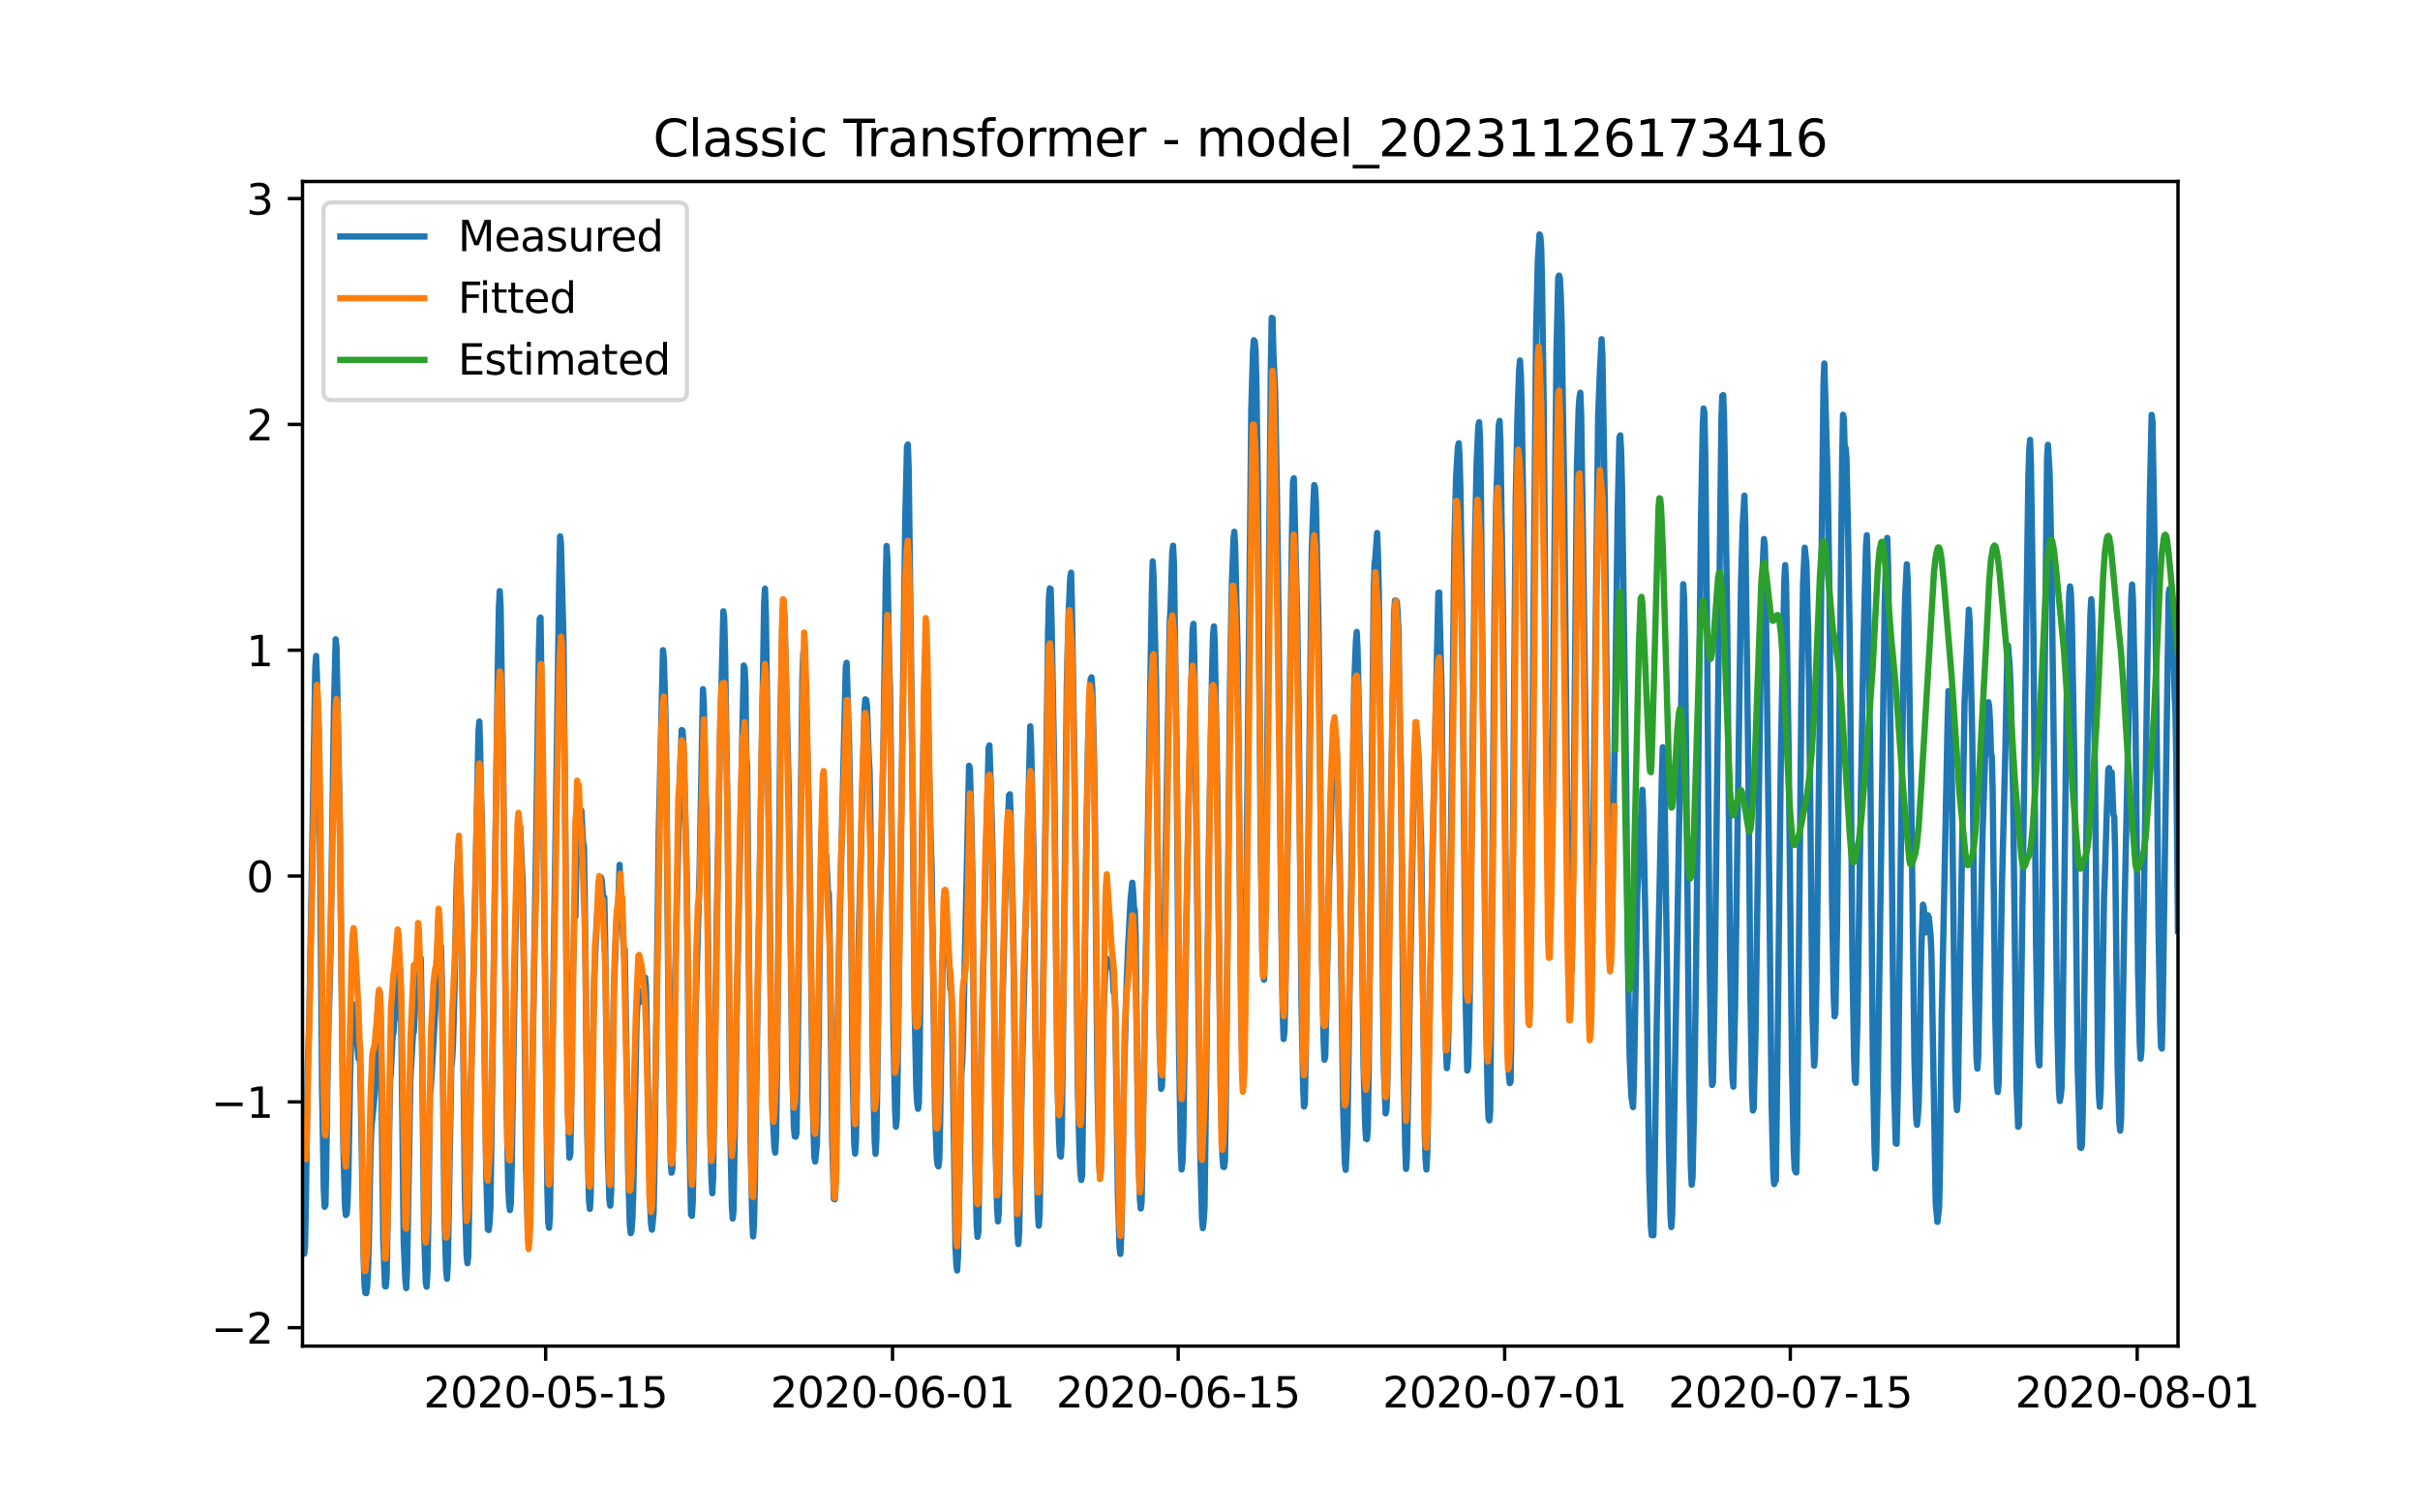 <?xml version="1.0" encoding="utf-8" standalone="no"?>
<!DOCTYPE svg PUBLIC "-//W3C//DTD SVG 1.1//EN"
  "http://www.w3.org/Graphics/SVG/1.1/DTD/svg11.dtd">
<svg xmlns:xlink="http://www.w3.org/1999/xlink" width="576pt" height="360pt" viewBox="0 0 576 360" xmlns="http://www.w3.org/2000/svg" version="1.1">
 <defs>
  <style type="text/css">*{stroke-linejoin: round; stroke-linecap: butt}</style>
 </defs>
 <g id="figure_1">
  <g id="patch_1">
   <path d="M 0 360 
L 576 360 
L 576 0 
L 0 0 
z
" style="fill: #ffffff"/>
  </g>
  <g id="axes_1">
   <g id="patch_2">
    <path d="M 72 320.4 
L 518.4 320.4 
L 518.4 43.2 
L 72 43.2 
z
" style="fill: #ffffff"/>
   </g>
   <g id="matplotlib.axis_1">
    <g id="xtick_1">
     <g id="line2d_1">
      <defs>
       <path id="mbe9cfb38ee" d="M 0 0 
L 0 3.5 
" style="stroke: #000000; stroke-width: 0.8"/>
      </defs>
      <g>
       <use xlink:href="#mbe9cfb38ee" x="129.874" y="320.4" style="stroke: #000000; stroke-width: 0.8"/>
      </g>
     </g>
     <g id="text_1">
      <!-- 2020-05-15 -->
      <g transform="translate(100.816 334.998) scale(0.1 -0.1)">
       <defs>
        <path id="DejaVuSans-32" d="M 1228 531 
L 3431 531 
L 3431 0 
L 469 0 
L 469 531 
Q 828 903 1448 1529 
Q 2069 2156 2228 2338 
Q 2531 2678 2651 2914 
Q 2772 3150 2772 3378 
Q 2772 3750 2511 3984 
Q 2250 4219 1831 4219 
Q 1534 4219 1204 4116 
Q 875 4013 500 3803 
L 500 4441 
Q 881 4594 1212 4672 
Q 1544 4750 1819 4750 
Q 2544 4750 2975 4387 
Q 3406 4025 3406 3419 
Q 3406 3131 3298 2873 
Q 3191 2616 2906 2266 
Q 2828 2175 2409 1742 
Q 1991 1309 1228 531 
z
" transform="scale(0.016)"/>
        <path id="DejaVuSans-30" d="M 2034 4250 
Q 1547 4250 1301 3770 
Q 1056 3291 1056 2328 
Q 1056 1369 1301 889 
Q 1547 409 2034 409 
Q 2525 409 2770 889 
Q 3016 1369 3016 2328 
Q 3016 3291 2770 3770 
Q 2525 4250 2034 4250 
z
M 2034 4750 
Q 2819 4750 3233 4129 
Q 3647 3509 3647 2328 
Q 3647 1150 3233 529 
Q 2819 -91 2034 -91 
Q 1250 -91 836 529 
Q 422 1150 422 2328 
Q 422 3509 836 4129 
Q 1250 4750 2034 4750 
z
" transform="scale(0.016)"/>
        <path id="DejaVuSans-2d" d="M 313 2009 
L 1997 2009 
L 1997 1497 
L 313 1497 
L 313 2009 
z
" transform="scale(0.016)"/>
        <path id="DejaVuSans-35" d="M 691 4666 
L 3169 4666 
L 3169 4134 
L 1269 4134 
L 1269 2991 
Q 1406 3038 1543 3061 
Q 1681 3084 1819 3084 
Q 2600 3084 3056 2656 
Q 3513 2228 3513 1497 
Q 3513 744 3044 326 
Q 2575 -91 1722 -91 
Q 1428 -91 1123 -41 
Q 819 9 494 109 
L 494 744 
Q 775 591 1075 516 
Q 1375 441 1709 441 
Q 2250 441 2565 725 
Q 2881 1009 2881 1497 
Q 2881 1984 2565 2268 
Q 2250 2553 1709 2553 
Q 1456 2553 1204 2497 
Q 953 2441 691 2322 
L 691 4666 
z
" transform="scale(0.016)"/>
        <path id="DejaVuSans-31" d="M 794 531 
L 1825 531 
L 1825 4091 
L 703 3866 
L 703 4441 
L 1819 4666 
L 2450 4666 
L 2450 531 
L 3481 531 
L 3481 0 
L 794 0 
L 794 531 
z
" transform="scale(0.016)"/>
       </defs>
       <use xlink:href="#DejaVuSans-32"/>
       <use xlink:href="#DejaVuSans-30" x="63.623"/>
       <use xlink:href="#DejaVuSans-32" x="127.246"/>
       <use xlink:href="#DejaVuSans-30" x="190.869"/>
       <use xlink:href="#DejaVuSans-2d" x="254.492"/>
       <use xlink:href="#DejaVuSans-30" x="290.576"/>
       <use xlink:href="#DejaVuSans-35" x="354.199"/>
       <use xlink:href="#DejaVuSans-2d" x="417.822"/>
       <use xlink:href="#DejaVuSans-31" x="453.906"/>
       <use xlink:href="#DejaVuSans-35" x="517.529"/>
      </g>
     </g>
    </g>
    <g id="xtick_2">
     <g id="line2d_2">
      <g>
       <use xlink:href="#mbe9cfb38ee" x="212.436" y="320.4" style="stroke: #000000; stroke-width: 0.8"/>
      </g>
     </g>
     <g id="text_2">
      <!-- 2020-06-01 -->
      <g transform="translate(183.378 334.998) scale(0.1 -0.1)">
       <defs>
        <path id="DejaVuSans-36" d="M 2113 2584 
Q 1688 2584 1439 2293 
Q 1191 2003 1191 1497 
Q 1191 994 1439 701 
Q 1688 409 2113 409 
Q 2538 409 2786 701 
Q 3034 994 3034 1497 
Q 3034 2003 2786 2293 
Q 2538 2584 2113 2584 
z
M 3366 4563 
L 3366 3988 
Q 3128 4100 2886 4159 
Q 2644 4219 2406 4219 
Q 1781 4219 1451 3797 
Q 1122 3375 1075 2522 
Q 1259 2794 1537 2939 
Q 1816 3084 2150 3084 
Q 2853 3084 3261 2657 
Q 3669 2231 3669 1497 
Q 3669 778 3244 343 
Q 2819 -91 2113 -91 
Q 1303 -91 875 529 
Q 447 1150 447 2328 
Q 447 3434 972 4092 
Q 1497 4750 2381 4750 
Q 2619 4750 2861 4703 
Q 3103 4656 3366 4563 
z
" transform="scale(0.016)"/>
       </defs>
       <use xlink:href="#DejaVuSans-32"/>
       <use xlink:href="#DejaVuSans-30" x="63.623"/>
       <use xlink:href="#DejaVuSans-32" x="127.246"/>
       <use xlink:href="#DejaVuSans-30" x="190.869"/>
       <use xlink:href="#DejaVuSans-2d" x="254.492"/>
       <use xlink:href="#DejaVuSans-30" x="290.576"/>
       <use xlink:href="#DejaVuSans-36" x="354.199"/>
       <use xlink:href="#DejaVuSans-2d" x="417.822"/>
       <use xlink:href="#DejaVuSans-30" x="453.906"/>
       <use xlink:href="#DejaVuSans-31" x="517.529"/>
      </g>
     </g>
    </g>
    <g id="xtick_3">
     <g id="line2d_3">
      <g>
       <use xlink:href="#mbe9cfb38ee" x="280.428" y="320.4" style="stroke: #000000; stroke-width: 0.8"/>
      </g>
     </g>
     <g id="text_3">
      <!-- 2020-06-15 -->
      <g transform="translate(251.37 334.998) scale(0.1 -0.1)">
       <use xlink:href="#DejaVuSans-32"/>
       <use xlink:href="#DejaVuSans-30" x="63.623"/>
       <use xlink:href="#DejaVuSans-32" x="127.246"/>
       <use xlink:href="#DejaVuSans-30" x="190.869"/>
       <use xlink:href="#DejaVuSans-2d" x="254.492"/>
       <use xlink:href="#DejaVuSans-30" x="290.576"/>
       <use xlink:href="#DejaVuSans-36" x="354.199"/>
       <use xlink:href="#DejaVuSans-2d" x="417.822"/>
       <use xlink:href="#DejaVuSans-31" x="453.906"/>
       <use xlink:href="#DejaVuSans-35" x="517.529"/>
      </g>
     </g>
    </g>
    <g id="xtick_4">
     <g id="line2d_4">
      <g>
       <use xlink:href="#mbe9cfb38ee" x="358.133" y="320.4" style="stroke: #000000; stroke-width: 0.8"/>
      </g>
     </g>
     <g id="text_4">
      <!-- 2020-07-01 -->
      <g transform="translate(329.075 334.998) scale(0.1 -0.1)">
       <defs>
        <path id="DejaVuSans-37" d="M 525 4666 
L 3525 4666 
L 3525 4397 
L 1831 0 
L 1172 0 
L 2766 4134 
L 525 4134 
L 525 4666 
z
" transform="scale(0.016)"/>
       </defs>
       <use xlink:href="#DejaVuSans-32"/>
       <use xlink:href="#DejaVuSans-30" x="63.623"/>
       <use xlink:href="#DejaVuSans-32" x="127.246"/>
       <use xlink:href="#DejaVuSans-30" x="190.869"/>
       <use xlink:href="#DejaVuSans-2d" x="254.492"/>
       <use xlink:href="#DejaVuSans-30" x="290.576"/>
       <use xlink:href="#DejaVuSans-37" x="354.199"/>
       <use xlink:href="#DejaVuSans-2d" x="417.822"/>
       <use xlink:href="#DejaVuSans-30" x="453.906"/>
       <use xlink:href="#DejaVuSans-31" x="517.529"/>
      </g>
     </g>
    </g>
    <g id="xtick_5">
     <g id="line2d_5">
      <g>
       <use xlink:href="#mbe9cfb38ee" x="426.125" y="320.4" style="stroke: #000000; stroke-width: 0.8"/>
      </g>
     </g>
     <g id="text_5">
      <!-- 2020-07-15 -->
      <g transform="translate(397.067 334.998) scale(0.1 -0.1)">
       <use xlink:href="#DejaVuSans-32"/>
       <use xlink:href="#DejaVuSans-30" x="63.623"/>
       <use xlink:href="#DejaVuSans-32" x="127.246"/>
       <use xlink:href="#DejaVuSans-30" x="190.869"/>
       <use xlink:href="#DejaVuSans-2d" x="254.492"/>
       <use xlink:href="#DejaVuSans-30" x="290.576"/>
       <use xlink:href="#DejaVuSans-37" x="354.199"/>
       <use xlink:href="#DejaVuSans-2d" x="417.822"/>
       <use xlink:href="#DejaVuSans-31" x="453.906"/>
       <use xlink:href="#DejaVuSans-35" x="517.529"/>
      </g>
     </g>
    </g>
    <g id="xtick_6">
     <g id="line2d_6">
      <g>
       <use xlink:href="#mbe9cfb38ee" x="508.687" y="320.4" style="stroke: #000000; stroke-width: 0.8"/>
      </g>
     </g>
     <g id="text_6">
      <!-- 2020-08-01 -->
      <g transform="translate(479.629 334.998) scale(0.1 -0.1)">
       <defs>
        <path id="DejaVuSans-38" d="M 2034 2216 
Q 1584 2216 1326 1975 
Q 1069 1734 1069 1313 
Q 1069 891 1326 650 
Q 1584 409 2034 409 
Q 2484 409 2743 651 
Q 3003 894 3003 1313 
Q 3003 1734 2745 1975 
Q 2488 2216 2034 2216 
z
M 1403 2484 
Q 997 2584 770 2862 
Q 544 3141 544 3541 
Q 544 4100 942 4425 
Q 1341 4750 2034 4750 
Q 2731 4750 3128 4425 
Q 3525 4100 3525 3541 
Q 3525 3141 3298 2862 
Q 3072 2584 2669 2484 
Q 3125 2378 3379 2068 
Q 3634 1759 3634 1313 
Q 3634 634 3220 271 
Q 2806 -91 2034 -91 
Q 1263 -91 848 271 
Q 434 634 434 1313 
Q 434 1759 690 2068 
Q 947 2378 1403 2484 
z
M 1172 3481 
Q 1172 3119 1398 2916 
Q 1625 2713 2034 2713 
Q 2441 2713 2670 2916 
Q 2900 3119 2900 3481 
Q 2900 3844 2670 4047 
Q 2441 4250 2034 4250 
Q 1625 4250 1398 4047 
Q 1172 3844 1172 3481 
z
" transform="scale(0.016)"/>
       </defs>
       <use xlink:href="#DejaVuSans-32"/>
       <use xlink:href="#DejaVuSans-30" x="63.623"/>
       <use xlink:href="#DejaVuSans-32" x="127.246"/>
       <use xlink:href="#DejaVuSans-30" x="190.869"/>
       <use xlink:href="#DejaVuSans-2d" x="254.492"/>
       <use xlink:href="#DejaVuSans-30" x="290.576"/>
       <use xlink:href="#DejaVuSans-38" x="354.199"/>
       <use xlink:href="#DejaVuSans-2d" x="417.822"/>
       <use xlink:href="#DejaVuSans-30" x="453.906"/>
       <use xlink:href="#DejaVuSans-31" x="517.529"/>
      </g>
     </g>
    </g>
   </g>
   <g id="matplotlib.axis_2">
    <g id="ytick_1">
     <g id="line2d_7">
      <defs>
       <path id="m4fd038dd0a" d="M 0 0 
L -3.5 0 
" style="stroke: #000000; stroke-width: 0.8"/>
      </defs>
      <g>
       <use xlink:href="#m4fd038dd0a" x="72" y="316.023" style="stroke: #000000; stroke-width: 0.8"/>
      </g>
     </g>
     <g id="text_7">
      <!-- −2 -->
      <g transform="translate(50.258 319.822) scale(0.1 -0.1)">
       <defs>
        <path id="DejaVuSans-2212" d="M 678 2272 
L 4684 2272 
L 4684 1741 
L 678 1741 
L 678 2272 
z
" transform="scale(0.016)"/>
       </defs>
       <use xlink:href="#DejaVuSans-2212"/>
       <use xlink:href="#DejaVuSans-32" x="83.789"/>
      </g>
     </g>
    </g>
    <g id="ytick_2">
     <g id="line2d_8">
      <g>
       <use xlink:href="#m4fd038dd0a" x="72" y="262.271" style="stroke: #000000; stroke-width: 0.8"/>
      </g>
     </g>
     <g id="text_8">
      <!-- −1 -->
      <g transform="translate(50.258 266.07) scale(0.1 -0.1)">
       <use xlink:href="#DejaVuSans-2212"/>
       <use xlink:href="#DejaVuSans-31" x="83.789"/>
      </g>
     </g>
    </g>
    <g id="ytick_3">
     <g id="line2d_9">
      <g>
       <use xlink:href="#m4fd038dd0a" x="72" y="208.519" style="stroke: #000000; stroke-width: 0.8"/>
      </g>
     </g>
     <g id="text_9">
      <!-- 0 -->
      <g transform="translate(58.638 212.318) scale(0.1 -0.1)">
       <use xlink:href="#DejaVuSans-30"/>
      </g>
     </g>
    </g>
    <g id="ytick_4">
     <g id="line2d_10">
      <g>
       <use xlink:href="#m4fd038dd0a" x="72" y="154.767" style="stroke: #000000; stroke-width: 0.8"/>
      </g>
     </g>
     <g id="text_10">
      <!-- 1 -->
      <g transform="translate(58.638 158.566) scale(0.1 -0.1)">
       <use xlink:href="#DejaVuSans-31"/>
      </g>
     </g>
    </g>
    <g id="ytick_5">
     <g id="line2d_11">
      <g>
       <use xlink:href="#m4fd038dd0a" x="72" y="101.015" style="stroke: #000000; stroke-width: 0.8"/>
      </g>
     </g>
     <g id="text_11">
      <!-- 2 -->
      <g transform="translate(58.638 104.814) scale(0.1 -0.1)">
       <use xlink:href="#DejaVuSans-32"/>
      </g>
     </g>
    </g>
    <g id="ytick_6">
     <g id="line2d_12">
      <g>
       <use xlink:href="#m4fd038dd0a" x="72" y="47.262" style="stroke: #000000; stroke-width: 0.8"/>
      </g>
     </g>
     <g id="text_12">
      <!-- 3 -->
      <g transform="translate(58.638 51.062) scale(0.1 -0.1)">
       <defs>
        <path id="DejaVuSans-33" d="M 2597 2516 
Q 3050 2419 3304 2112 
Q 3559 1806 3559 1356 
Q 3559 666 3084 287 
Q 2609 -91 1734 -91 
Q 1441 -91 1130 -33 
Q 819 25 488 141 
L 488 750 
Q 750 597 1062 519 
Q 1375 441 1716 441 
Q 2309 441 2620 675 
Q 2931 909 2931 1356 
Q 2931 1769 2642 2001 
Q 2353 2234 1838 2234 
L 1294 2234 
L 1294 2753 
L 1863 2753 
Q 2328 2753 2575 2939 
Q 2822 3125 2822 3475 
Q 2822 3834 2567 4026 
Q 2313 4219 1838 4219 
Q 1578 4219 1281 4162 
Q 984 4106 628 3988 
L 628 4550 
Q 988 4650 1302 4700 
Q 1616 4750 1894 4750 
Q 2613 4750 3031 4423 
Q 3450 4097 3450 3541 
Q 3450 3153 3228 2886 
Q 3006 2619 2597 2516 
z
" transform="scale(0.016)"/>
       </defs>
       <use xlink:href="#DejaVuSans-33"/>
      </g>
     </g>
    </g>
   </g>
   <g id="line2d_13">
    <path d="M 72 287.021 
L 72.405 298.413 
L 72.607 296.683 
L 72.809 285.967 
L 73.214 254.915 
L 73.619 242.427 
L 75.035 159.102 
L 75.238 156.127 
L 75.44 161.211 
L 75.642 169.459 
L 75.845 172.771 
L 76.047 188.086 
L 76.654 258.67 
L 77.059 282.845 
L 77.261 287.232 
L 77.464 286.853 
L 77.666 276.094 
L 78.071 247.469 
L 78.475 234.938 
L 78.678 225.762 
L 79.487 168.51 
L 79.892 152.162 
L 80.094 154.123 
L 80.904 196.735 
L 81.713 272.424 
L 82.118 287.148 
L 82.32 289.194 
L 82.523 288.899 
L 82.725 286.368 
L 82.927 279.512 
L 83.332 256.413 
L 83.737 242.026 
L 83.939 238.967 
L 84.141 239.241 
L 84.546 245.675 
L 84.749 247.785 
L 84.951 247.806 
L 85.356 252.025 
L 85.558 248.671 
L 85.76 254.831 
L 86.57 300.016 
L 86.772 306.134 
L 86.974 307.737 
L 87.177 307.8 
L 87.379 306.45 
L 87.582 302.695 
L 87.784 295.902 
L 88.189 273.732 
L 88.391 268.521 
L 89.2 260.4 
L 89.403 256.244 
L 89.807 241.372 
L 90.212 238.904 
L 90.415 236.183 
L 90.617 244.178 
L 91.224 295.038 
L 91.629 306.134 
L 91.831 306.197 
L 92.033 303.686 
L 92.843 257.278 
L 93.045 255.126 
L 93.45 246.477 
L 93.652 245.95 
L 93.855 242.996 
L 94.057 242.364 
L 94.259 239.727 
L 94.462 233.293 
L 94.664 230.424 
L 94.866 231.352 
L 95.069 234.516 
L 95.271 230.656 
L 95.473 240.824 
L 96.081 295.417 
L 96.485 304.678 
L 96.688 306.598 
L 96.89 302.231 
L 97.699 256.539 
L 98.306 245.971 
L 98.509 245.591 
L 99.521 224.243 
L 99.723 225.509 
L 99.925 229.896 
L 100.128 228.061 
L 100.33 238.271 
L 100.937 292.928 
L 101.342 305.269 
L 101.544 306.26 
L 101.747 302.526 
L 101.949 290.502 
L 102.354 260.294 
L 102.556 258.733 
L 103.568 240.845 
L 104.377 218.611 
L 104.58 219.897 
L 104.782 225.319 
L 104.984 225.298 
L 105.187 234.242 
L 105.794 289.764 
L 106.198 302.59 
L 106.401 304.362 
L 106.603 300.311 
L 107.413 254.113 
L 107.615 252.384 
L 107.817 248.692 
L 108.222 234.073 
L 108.627 212.24 
L 108.829 206.27 
L 109.031 204.372 
L 109.638 213.105 
L 109.841 218.568 
L 110.043 229.032 
L 110.65 284.406 
L 111.055 298.75 
L 111.257 300.67 
L 111.46 298.919 
L 111.662 287.443 
L 112.067 258.016 
L 112.471 242.933 
L 113.888 174.121 
L 114.09 171.738 
L 114.293 178.594 
L 114.495 190.09 
L 114.697 194.71 
L 115.102 228.926 
L 115.709 278.584 
L 116.114 292.612 
L 116.316 292.78 
L 116.519 291.114 
L 116.721 287.464 
L 117.126 260.062 
L 118.542 154.777 
L 118.745 144.61 
L 118.947 140.707 
L 119.149 144.399 
L 119.756 182.496 
L 120.566 262.319 
L 120.97 282.254 
L 121.173 286.368 
L 121.375 288.013 
L 121.578 286.557 
L 121.78 278.584 
L 122.589 227.281 
L 123.196 201.671 
L 123.399 197.073 
L 123.601 197.284 
L 123.803 196.714 
L 124.411 210.194 
L 124.613 221.226 
L 125.22 277.845 
L 125.625 292.464 
L 125.827 294.468 
L 126.029 291.916 
L 127.041 235.191 
L 127.648 197.558 
L 128.255 154.925 
L 128.458 147.331 
L 128.66 146.993 
L 129.267 191.588 
L 130.279 282.971 
L 130.481 290.84 
L 130.684 292.232 
L 130.886 289.637 
L 132.505 180.07 
L 133.112 137.142 
L 133.314 127.67 
L 133.517 129.379 
L 133.921 144.842 
L 134.124 152.309 
L 135.135 262.847 
L 135.54 275.546 
L 135.743 274.597 
L 135.945 263.944 
L 136.35 232.343 
L 136.552 225.53 
L 136.754 213.59 
L 136.957 218.189 
L 137.159 206.819 
L 137.766 197.938 
L 137.968 198.338 
L 138.373 192.896 
L 138.778 200.49 
L 138.98 201.334 
L 139.183 213.21 
L 139.79 270.188 
L 140.194 285.65 
L 140.397 287.739 
L 140.599 284.701 
L 141.004 254.303 
L 141.409 232.997 
L 142.016 219.518 
L 142.623 210.32 
L 142.825 210.046 
L 143.027 208.823 
L 143.23 209.519 
L 143.634 214.835 
L 143.837 213.59 
L 144.039 223.842 
L 144.646 273.5 
L 145.051 285.671 
L 145.253 286.979 
L 145.456 283.815 
L 145.86 253.966 
L 146.063 237.406 
L 146.67 220.826 
L 146.872 218.125 
L 147.075 217.029 
L 147.479 205.848 
L 147.682 214.371 
L 147.884 215.362 
L 148.086 217.999 
L 148.491 227.386 
L 148.693 226.015 
L 149.098 249.831 
L 149.503 278.204 
L 149.908 291.43 
L 150.11 293.519 
L 150.312 292.928 
L 150.515 290.059 
L 150.717 284.258 
L 151.122 263.037 
L 151.526 242.195 
L 151.931 236.288 
L 152.133 235.845 
L 152.336 237.849 
L 152.538 238.377 
L 152.741 236.288 
L 152.943 236.584 
L 153.145 235.592 
L 153.348 235.634 
L 153.55 232.66 
L 153.752 234.896 
L 154.764 287.254 
L 154.966 291.283 
L 155.169 292.696 
L 155.574 288.688 
L 155.776 277.423 
L 156.788 198.127 
L 157.799 154.756 
L 158.002 156.803 
L 158.407 170.24 
L 158.609 184.036 
L 159.216 253.881 
L 159.621 275.862 
L 159.823 279.132 
L 160.025 278.204 
L 160.228 268.226 
L 160.632 235.191 
L 161.847 183.994 
L 162.251 173.763 
L 162.454 173.91 
L 162.656 176.822 
L 163.465 209.202 
L 164.073 270.124 
L 164.477 289.068 
L 164.68 289.405 
L 164.882 286.114 
L 165.084 275.778 
L 165.489 243.439 
L 166.501 207.726 
L 167.31 164.038 
L 167.513 167.455 
L 167.917 188.403 
L 168.12 192.938 
L 168.322 204.498 
L 168.929 264.977 
L 169.334 280.44 
L 169.536 284.026 
L 169.739 280.292 
L 170.143 252.51 
L 170.548 221.648 
L 171.357 176.273 
L 171.56 170.135 
L 172.167 145.496 
L 172.369 147.141 
L 172.572 155.199 
L 173.179 194.879 
L 173.786 267.256 
L 174.19 287 
L 174.393 290.038 
L 174.595 288.182 
L 175 263.543 
L 175.405 238.081 
L 177.023 158.406 
L 177.226 158.933 
L 177.428 162.92 
L 177.63 179.817 
L 177.833 182.306 
L 178.238 227.238 
L 178.642 270.947 
L 179.047 290.502 
L 179.249 294.299 
L 179.452 291.726 
L 179.654 282.866 
L 180.261 242.258 
L 181.88 143.449 
L 182.082 140.116 
L 182.285 145.896 
L 183.094 203.317 
L 183.499 243.081 
L 183.904 264.956 
L 184.308 272.951 
L 184.511 274.343 
L 184.713 270.631 
L 184.915 256.982 
L 185.725 173.341 
L 186.129 151.529 
L 186.332 145.348 
L 186.534 144.567 
L 186.737 147.162 
L 187.748 188.424 
L 188.558 253.924 
L 188.962 268.395 
L 189.165 270.483 
L 189.367 270.567 
L 189.57 269.808 
L 189.772 258.796 
L 190.986 160.811 
L 191.188 155.389 
L 191.391 155.347 
L 191.795 164.692 
L 192.605 196.672 
L 193.414 261.37 
L 193.819 275.377 
L 194.021 276.474 
L 194.426 272.424 
L 194.628 263.269 
L 195.438 201.017 
L 195.64 195.891 
L 195.843 197.136 
L 196.247 203.338 
L 196.45 203.929 
L 196.652 203.528 
L 197.057 211.924 
L 197.259 212.788 
L 197.461 221.395 
L 198.069 270.842 
L 198.473 285.355 
L 198.676 285.46 
L 198.878 281.727 
L 199.283 250.232 
L 199.687 226.88 
L 201.306 158.933 
L 201.509 157.752 
L 202.116 177.391 
L 202.318 188.804 
L 202.925 254.367 
L 203.33 272.424 
L 203.532 274.575 
L 203.735 271.517 
L 203.937 259.725 
L 204.342 224.939 
L 205.758 168.995 
L 205.96 166.443 
L 206.163 166.591 
L 206.365 168.046 
L 206.77 180.176 
L 206.972 183.445 
L 207.175 194.541 
L 207.782 254.978 
L 208.186 271.517 
L 208.389 274.639 
L 208.591 271.221 
L 208.793 259.071 
L 209.198 224.475 
L 209.805 201.671 
L 210.21 181.315 
L 210.817 138.64 
L 211.019 129.949 
L 211.222 132.986 
L 211.626 158.047 
L 211.829 163.384 
L 212.031 178.467 
L 212.638 245.064 
L 213.043 264.091 
L 213.245 268.184 
L 213.448 266.433 
L 213.65 255.463 
L 214.257 211.164 
L 214.662 184.184 
L 215.471 123.409 
L 215.876 106.28 
L 216.078 105.795 
L 216.281 111.47 
L 217.09 176.779 
L 217.697 240.191 
L 218.102 259.092 
L 218.304 262.53 
L 218.507 263.923 
L 218.709 262.636 
L 218.911 249.599 
L 219.518 193.487 
L 220.125 157.435 
L 220.328 155.22 
L 220.53 157.499 
L 221.542 200.828 
L 221.744 206.101 
L 222.554 264.366 
L 222.958 275.504 
L 223.161 277.255 
L 223.363 277.613 
L 223.566 276.01 
L 223.768 267.087 
L 224.375 227.956 
L 224.78 220.193 
L 225.387 222.302 
L 225.589 225.909 
L 225.791 226.817 
L 226.196 235.402 
L 226.399 235.044 
L 226.601 241.625 
L 227.41 296.535 
L 227.613 300.67 
L 227.815 302.4 
L 228.017 299.13 
L 228.827 255.506 
L 229.029 253.122 
L 229.232 247.236 
L 230.648 182.285 
L 230.85 182.876 
L 231.255 197.642 
L 231.457 208.802 
L 232.065 274.027 
L 232.469 291.62 
L 232.672 294.405 
L 232.874 293.16 
L 233.279 267.256 
L 233.683 244.178 
L 235.302 178.024 
L 235.505 177.412 
L 236.112 196.988 
L 236.314 207.599 
L 236.921 271.242 
L 237.326 287.507 
L 237.528 290.713 
L 237.731 288.54 
L 238.135 264.007 
L 238.54 241.688 
L 239.349 210.004 
L 239.754 199.752 
L 240.159 189.289 
L 240.361 189.036 
L 240.564 194.626 
L 240.968 212.662 
L 241.171 220.425 
L 241.778 277.318 
L 242.182 293.561 
L 242.385 296.113 
L 242.587 293.055 
L 242.992 267.741 
L 243.397 249.346 
L 245.218 172.877 
L 245.42 177.222 
L 246.027 204.667 
L 246.837 279.934 
L 247.039 288.498 
L 247.241 291.747 
L 247.444 289.152 
L 247.848 265.019 
L 249.467 150.305 
L 249.67 142.036 
L 249.872 140.053 
L 250.074 140.222 
L 250.277 147.331 
L 250.884 180.218 
L 251.693 257.003 
L 252.098 271.875 
L 252.3 275.018 
L 252.503 275.293 
L 252.705 271.327 
L 253.11 237.786 
L 253.919 162.815 
L 254.324 146.635 
L 254.729 137.606 
L 254.931 136.319 
L 255.133 143.998 
L 255.74 182.37 
L 256.55 259.387 
L 256.954 275.229 
L 257.157 279.132 
L 257.359 280.841 
L 257.562 279.849 
L 257.966 250.274 
L 258.573 198.676 
L 258.978 176.484 
L 259.383 165.198 
L 259.585 161.675 
L 259.787 161.232 
L 259.99 163.912 
L 260.395 180.281 
L 260.597 193.951 
L 261.204 257.425 
L 261.609 276.58 
L 261.811 279.575 
L 262.013 278.773 
L 262.418 254.24 
L 262.62 241.942 
L 263.025 232.048 
L 263.228 229.179 
L 263.43 228.146 
L 263.835 229.453 
L 264.037 229.137 
L 264.239 230.107 
L 264.442 230.192 
L 264.644 229.918 
L 264.846 232.006 
L 265.049 236.141 
L 265.251 236.141 
L 265.453 240.254 
L 266.061 283.731 
L 266.465 296.873 
L 266.668 298.455 
L 266.87 294.173 
L 267.072 286.03 
L 267.477 258.902 
L 268.084 236.204 
L 268.489 225.677 
L 269.096 214.16 
L 269.501 210.109 
L 269.703 212.345 
L 269.905 216.037 
L 270.108 216.733 
L 270.31 223.188 
L 270.917 273.204 
L 271.322 285.46 
L 271.524 287.654 
L 271.727 285.903 
L 274.155 140.96 
L 274.357 133.619 
L 274.56 137.037 
L 275.167 162.793 
L 275.976 246.308 
L 276.381 259.176 
L 276.583 258.459 
L 276.988 236.098 
L 277.393 206.502 
L 278.404 148.196 
L 278.607 145.074 
L 279.011 131.531 
L 279.214 129.885 
L 279.416 134.252 
L 280.023 176.969 
L 280.63 250.021 
L 281.035 273.352 
L 281.237 278.351 
L 281.44 276.769 
L 281.642 270.736 
L 282.249 227.977 
L 282.856 193.529 
L 283.868 149.715 
L 284.07 148.491 
L 284.273 156.845 
L 285.284 241.921 
L 285.689 274.871 
L 286.094 289.975 
L 286.296 292.316 
L 286.499 290.46 
L 286.701 287.443 
L 287.106 255.674 
L 287.713 202.874 
L 288.522 158.385 
L 288.725 151.086 
L 288.927 149.103 
L 289.129 152.773 
L 289.736 187.411 
L 290.546 259.197 
L 290.95 274.85 
L 291.153 277.698 
L 291.355 277.782 
L 291.558 276.263 
L 291.76 263.48 
L 292.772 162.393 
L 293.176 139.863 
L 293.581 128.345 
L 293.784 126.573 
L 293.986 130.181 
L 294.593 156.338 
L 295.402 241.667 
L 295.807 256.729 
L 296.009 256.56 
L 296.414 235.761 
L 297.831 97.294 
L 298.235 83.645 
L 298.438 80.987 
L 298.64 81.262 
L 298.842 83.371 
L 299.045 91.619 
L 299.45 119.296 
L 300.057 200.364 
L 300.461 226.268 
L 300.664 232.449 
L 300.866 233.187 
L 301.068 226.184 
L 301.473 195.343 
L 302.485 87.274 
L 302.687 75.65 
L 302.89 75.756 
L 303.092 84.067 
L 303.497 92.948 
L 303.901 115.794 
L 304.306 144.483 
L 304.913 215.552 
L 305.318 241.583 
L 305.52 247.3 
L 305.723 245.464 
L 305.925 238.145 
L 306.532 197.115 
L 307.544 125.223 
L 307.746 114.739 
L 307.949 113.832 
L 308.758 146.972 
L 309.163 173.742 
L 309.77 238.44 
L 310.174 258.86 
L 310.377 263.374 
L 310.579 262.783 
L 310.984 238.735 
L 312.198 131.889 
L 312.603 119.95 
L 312.805 115.456 
L 313.007 116.026 
L 313.21 119.823 
L 313.817 148.154 
L 314.019 162.203 
L 314.626 226.479 
L 315.031 247.532 
L 315.233 252.236 
L 315.436 251.561 
L 315.84 232.28 
L 316.245 213.063 
L 316.65 200.722 
L 317.055 185.006 
L 317.662 177.286 
L 317.864 176.822 
L 318.066 175.893 
L 318.269 180.703 
L 318.876 203.443 
L 319.685 263.627 
L 320.09 276.748 
L 320.292 278.436 
L 320.697 270.293 
L 321.102 243.355 
L 322.316 163.321 
L 322.721 152.794 
L 322.923 150.411 
L 323.125 154.651 
L 323.732 183.024 
L 324.542 253.417 
L 324.947 268.099 
L 325.149 271.074 
L 325.351 271.137 
L 325.554 268.817 
L 325.756 256.16 
L 326.97 140.707 
L 327.172 134.21 
L 327.375 132.586 
L 327.78 126.869 
L 327.982 131.995 
L 328.184 141.024 
L 328.791 194.077 
L 329.196 238.988 
L 329.398 254.641 
L 329.803 265.019 
L 330.005 264.049 
L 330.208 258.29 
L 330.815 208.464 
L 331.422 169.206 
L 331.827 145.918 
L 332.029 142.943 
L 332.231 142.964 
L 332.434 143.154 
L 332.636 145.306 
L 332.838 149.968 
L 333.243 173.51 
L 333.446 182.77 
L 334.053 250.274 
L 334.457 272.656 
L 334.66 278.225 
L 334.862 275.757 
L 335.267 255.379 
L 335.671 230.361 
L 336.481 189.162 
L 336.683 183.952 
L 336.886 182.813 
L 337.088 176.463 
L 337.29 174.564 
L 337.695 181.209 
L 338.1 196.06 
L 338.302 202.093 
L 339.112 269.703 
L 339.314 276.073 
L 339.516 278.373 
L 339.719 274.196 
L 340.123 250.211 
L 340.933 204.54 
L 342.349 141.108 
L 342.552 141.024 
L 343.159 166.38 
L 343.766 230.846 
L 344.17 249.346 
L 344.373 254.24 
L 344.575 252.046 
L 344.778 244.937 
L 345.182 213.21 
L 346.194 128.324 
L 346.599 113.157 
L 347.003 106.365 
L 347.206 105.5 
L 347.408 108.769 
L 347.611 116.828 
L 348.015 143.639 
L 348.825 237.237 
L 349.229 254.81 
L 349.432 254.029 
L 349.634 248.08 
L 349.836 236.647 
L 351.051 129.379 
L 351.455 110.52 
L 351.86 101.428 
L 352.062 100.5 
L 352.265 104.234 
L 352.467 115.625 
L 353.277 200.975 
L 353.681 239.938 
L 354.086 260.674 
L 354.288 266.095 
L 354.491 266.686 
L 354.693 264.387 
L 355.098 221.205 
L 355.705 145.369 
L 356.11 119.992 
L 356.717 101.302 
L 356.919 100.184 
L 357.121 105.12 
L 357.526 131.446 
L 357.728 144.483 
L 358.74 242.574 
L 359.145 255.906 
L 359.347 257.826 
L 359.55 257.489 
L 359.752 243.102 
L 360.764 119.169 
L 361.168 99.572 
L 361.573 88.16 
L 361.776 85.797 
L 361.978 89.172 
L 362.18 96.366 
L 362.585 122.861 
L 363.394 214.054 
L 363.799 232.196 
L 364.001 233.04 
L 364.204 226.985 
L 364.406 216.649 
L 365.013 145.137 
L 365.62 78.772 
L 366.025 62.15 
L 366.43 55.8 
L 366.632 56.306 
L 366.834 59.028 
L 367.037 67.993 
L 367.442 98.011 
L 368.049 179.901 
L 368.453 211.291 
L 368.656 220.066 
L 368.858 222.513 
L 369.06 218.505 
L 369.263 208.359 
L 369.87 143.006 
L 370.477 83.16 
L 370.882 66.052 
L 371.084 65.588 
L 371.286 66.326 
L 371.489 70.377 
L 371.691 76.789 
L 372.298 116.912 
L 373.108 204.414 
L 373.512 227.302 
L 373.715 231.795 
L 374.119 231.078 
L 374.322 217.957 
L 375.333 111.048 
L 375.738 97.399 
L 375.941 94.615 
L 376.143 93.476 
L 376.345 98.813 
L 376.75 125.835 
L 377.559 186.504 
L 377.964 222.197 
L 378.369 236.415 
L 378.571 236.647 
L 378.774 230.529 
L 378.976 218.969 
L 380.392 98.791 
L 380.797 88.56 
L 381.202 80.734 
L 381.404 84.616 
L 382.011 122.776 
L 382.821 208.19 
L 383.225 224.791 
L 383.428 225.466 
L 383.63 219.961 
L 384.035 197.031 
L 385.047 121.321 
L 385.451 104.107 
L 385.654 103.622 
L 385.856 107.525 
L 386.058 115.393 
L 387.07 187.559 
L 387.475 228.926 
L 387.88 251.498 
L 388.284 260.927 
L 388.689 263.522 
L 388.891 257.594 
L 389.701 212.683 
L 390.308 201.123 
L 390.915 187.981 
L 391.117 192.917 
L 391.927 233.736 
L 392.534 279.322 
L 392.939 292.084 
L 393.141 294.004 
L 393.343 293.54 
L 393.546 294.025 
L 393.748 284.785 
L 394.355 242.321 
L 395.569 184.057 
L 395.772 177.855 
L 395.974 179.1 
L 396.176 187.685 
L 396.783 231.057 
L 397.188 270.799 
L 397.593 289.194 
L 397.795 292.063 
L 397.997 289.447 
L 398.402 270.736 
L 400.628 139.062 
L 400.83 141.994 
L 401.033 152.267 
L 401.64 211.122 
L 402.045 256.877 
L 402.449 277.845 
L 402.652 281.98 
L 402.854 280.271 
L 403.259 261.497 
L 403.663 232.175 
L 404.878 122.755 
L 405.282 101.576 
L 405.485 97.23 
L 405.687 98.348 
L 405.889 109.191 
L 406.294 147.753 
L 406.901 227.639 
L 407.306 252.468 
L 407.508 258.248 
L 407.711 257.7 
L 408.115 235.782 
L 409.734 99.277 
L 409.937 94.193 
L 410.139 94.045 
L 410.341 98.791 
L 410.948 136.045 
L 411.151 152.457 
L 411.758 225.298 
L 412.162 250.126 
L 412.365 256.814 
L 412.567 258.649 
L 412.972 240.022 
L 414.388 138.809 
L 414.793 124.844 
L 415.198 117.967 
L 415.4 124.949 
L 416.21 189.479 
L 416.614 236.141 
L 417.019 259.936 
L 417.221 264.323 
L 417.424 263.754 
L 417.828 247.089 
L 419.245 146.276 
L 419.65 132.248 
L 419.852 128.303 
L 420.054 129.78 
L 420.257 138.703 
L 421.066 205.975 
L 421.673 262.72 
L 422.078 279.28 
L 422.28 281.832 
L 422.483 281.157 
L 422.685 280.988 
L 423.09 249.325 
L 423.899 178.235 
L 424.709 137.775 
L 424.911 134.505 
L 425.113 138.619 
L 425.518 165.494 
L 425.72 177.623 
L 426.53 254.345 
L 426.935 273.436 
L 427.137 278.035 
L 427.339 278.858 
L 427.542 279.09 
L 427.744 270.251 
L 428.149 228.778 
L 428.756 165.177 
L 429.16 138.83 
L 429.565 130.349 
L 429.97 134.379 
L 430.375 151.044 
L 430.577 163.004 
L 431.386 241.077 
L 431.791 253.649 
L 431.993 251.561 
L 432.398 230.698 
L 433.208 163.827 
L 434.017 91.535 
L 434.219 86.514 
L 435.029 114.676 
L 435.434 140.348 
L 436.041 213.485 
L 436.445 236.626 
L 436.648 241.899 
L 436.85 241.203 
L 437.255 220.045 
L 437.659 184.184 
L 438.469 108.727 
L 438.671 98.728 
L 438.874 99.72 
L 439.076 107.018 
L 439.278 106.554 
L 439.481 108.854 
L 439.885 127.902 
L 440.29 153.322 
L 440.897 228.715 
L 441.302 251.624 
L 441.504 257.193 
L 441.707 257.742 
L 442.111 242.617 
L 442.921 189.204 
L 443.528 153.406 
L 444.135 130.054 
L 444.337 127.396 
L 444.54 133.978 
L 445.147 180.239 
L 445.754 251.266 
L 446.158 273.036 
L 446.361 278.119 
L 446.563 276.073 
L 446.968 256.666 
L 448.587 143.956 
L 448.991 130.413 
L 449.194 128.029 
L 449.396 134.864 
L 450.003 176.315 
L 450.813 258.48 
L 451.217 272.128 
L 451.42 272.255 
L 451.824 254.62 
L 452.432 202.874 
L 453.039 159.861 
L 453.443 142.374 
L 453.848 134.294 
L 454.05 137.754 
L 454.253 148.006 
L 454.657 177.159 
L 454.86 185.829 
L 455.669 252.257 
L 456.074 266.159 
L 456.276 267.72 
L 456.479 265.673 
L 456.681 262.488 
L 456.883 254.282 
L 457.288 226.563 
L 457.693 215.32 
L 457.895 216.037 
L 458.3 221.944 
L 458.502 221.796 
L 458.907 217.872 
L 459.109 218.421 
L 459.514 222.682 
L 459.716 227.091 
L 460.728 286.304 
L 461.133 290.84 
L 461.538 287.443 
L 461.74 278.288 
L 462.145 242.891 
L 463.561 171.928 
L 463.764 164.481 
L 463.966 165.683 
L 464.573 185.66 
L 465.382 254.367 
L 465.585 261.454 
L 465.787 264.239 
L 465.989 261.75 
L 467.608 166.823 
L 468.62 145.095 
L 468.822 148.301 
L 469.43 175.218 
L 470.037 233.398 
L 470.441 251.645 
L 470.644 254.345 
L 470.846 251.709 
L 471.858 199.478 
L 472.87 168.447 
L 473.072 168.953 
L 473.274 167.118 
L 473.477 168.405 
L 473.679 172.286 
L 473.881 179.037 
L 474.084 180.218 
L 474.286 188.086 
L 474.893 241.541 
L 475.298 258.206 
L 475.5 259.915 
L 475.703 257.826 
L 476.107 232.829 
L 476.512 210.257 
L 477.321 177.961 
L 477.726 157.288 
L 477.929 153.638 
L 478.333 158.448 
L 478.536 163.026 
L 479.143 188.593 
L 479.952 258.1 
L 480.357 268.205 
L 480.559 267.783 
L 480.964 245.127 
L 482.785 113.452 
L 482.987 107.398 
L 483.19 104.698 
L 483.392 110.478 
L 483.999 151.36 
L 484.606 224.285 
L 485.011 248.101 
L 485.213 252.616 
L 485.416 253.586 
L 485.82 233.314 
L 486.225 201.313 
L 487.237 109.044 
L 487.439 105.879 
L 487.844 112.609 
L 488.249 131.7 
L 489.261 211.206 
L 489.665 244.178 
L 490.07 259.661 
L 490.272 262.066 
L 490.475 260.906 
L 490.677 259.092 
L 490.879 249.114 
L 491.891 167.371 
L 492.296 149.208 
L 492.498 141.635 
L 492.701 139.568 
L 492.903 141.234 
L 493.105 146.171 
L 493.712 180.534 
L 494.522 254.345 
L 495.129 273.078 
L 495.331 273.225 
L 495.534 272.593 
L 495.736 264.851 
L 496.95 171.042 
L 497.557 146.065 
L 497.76 142.627 
L 497.962 145.918 
L 498.569 178.214 
L 499.378 253.881 
L 499.581 260.885 
L 499.783 263.437 
L 499.985 260.041 
L 500.188 251.308 
L 500.795 213.463 
L 500.997 208.232 
L 501.402 194.816 
L 501.807 183.277 
L 502.009 182.813 
L 502.211 184.922 
L 502.414 185.576 
L 502.616 183.867 
L 503.021 193.824 
L 503.223 194.394 
L 503.426 202.093 
L 504.033 254.05 
L 504.437 267.445 
L 504.64 269.112 
L 504.842 266.686 
L 505.247 241.71 
L 505.651 217.303 
L 507.27 142.331 
L 507.473 139.146 
L 507.675 142.627 
L 508.282 171.358 
L 508.889 230.825 
L 509.294 248.376 
L 509.496 251.983 
L 509.699 250.105 
L 510.103 225.973 
L 511.722 116.954 
L 512.127 98.749 
L 512.329 100.374 
L 512.936 135.602 
L 513.341 175.514 
L 513.746 220.066 
L 514.15 243.355 
L 514.353 249.072 
L 514.555 249.578 
L 514.758 240.465 
L 516.174 141.298 
L 516.376 140.18 
L 516.781 149.736 
L 516.984 146.93 
L 517.186 147.479 
L 517.591 165.62 
L 517.793 169.966 
L 517.995 180.935 
L 518.4 221.585 
L 518.4 221.585 
" clip-path="url(#p6e7eafa144)" style="fill: none; stroke: #1f77b4; stroke-width: 1.5; stroke-linecap: square"/>
   </g>
   <g id="line2d_14">
    <path d="M 72 266.467 
L 72.202 266.467 
L 72.809 275.924 
L 73.012 271.741 
L 75.238 166.033 
L 75.44 163.037 
L 75.642 165.998 
L 76.047 181.712 
L 76.25 195.08 
L 76.857 250.247 
L 77.261 269.636 
L 77.464 270.278 
L 77.666 266.786 
L 78.071 247.11 
L 79.892 168.23 
L 80.094 166.363 
L 80.297 168.003 
L 80.904 199.936 
L 81.713 268.195 
L 81.916 274.426 
L 82.32 277.695 
L 82.523 274.233 
L 82.927 260.212 
L 83.737 226.913 
L 83.939 222.517 
L 84.141 220.906 
L 84.344 222.233 
L 85.356 240.759 
L 85.558 247.519 
L 85.76 250.05 
L 86.165 270.368 
L 86.57 297.894 
L 86.772 302.514 
L 86.974 302.514 
L 87.177 299.897 
L 87.379 298.917 
L 87.582 291.951 
L 88.189 261.099 
L 88.593 251.405 
L 88.796 249.887 
L 88.998 249.622 
L 89.2 248.183 
L 89.807 241.536 
L 90.01 237.185 
L 90.212 235.567 
L 90.415 236.903 
L 90.617 240.166 
L 91.022 261.412 
L 91.629 299.542 
L 91.831 299.549 
L 92.236 291.068 
L 92.64 262.582 
L 93.045 240.239 
L 93.652 231.946 
L 93.855 230.719 
L 94.664 221.223 
L 94.866 222.368 
L 95.473 235.982 
L 96.485 292.147 
L 96.688 292.474 
L 96.89 288.651 
L 97.295 268.083 
L 97.699 247.013 
L 98.509 229.688 
L 98.711 230.255 
L 98.914 230.124 
L 99.116 230.172 
L 99.521 219.68 
L 99.723 221.523 
L 100.532 250.928 
L 101.139 294.4 
L 101.342 295.768 
L 101.544 293.909 
L 101.747 289.331 
L 102.151 271.731 
L 102.556 246.195 
L 103.163 233.961 
L 103.568 230.597 
L 103.77 229.982 
L 103.972 227.325 
L 104.377 216.294 
L 104.58 217.955 
L 105.187 237.36 
L 105.591 264.549 
L 105.996 292.584 
L 106.198 294.571 
L 106.401 294.177 
L 106.603 289.712 
L 107.21 259.14 
L 107.615 240.392 
L 107.817 237.341 
L 108.627 219.309 
L 109.031 201.717 
L 109.234 198.906 
L 109.638 212.852 
L 111.055 290.642 
L 111.257 289.436 
L 111.46 286.897 
L 111.662 281.15 
L 112.876 223.074 
L 113.079 216.391 
L 113.483 194.219 
L 113.888 183.623 
L 114.09 181.685 
L 114.293 182.982 
L 114.495 189.322 
L 114.9 212.914 
L 115.507 265.339 
L 115.709 276.057 
L 115.912 279.982 
L 116.114 281.017 
L 116.721 272.298 
L 117.328 243.279 
L 117.935 200.435 
L 118.34 172.452 
L 118.542 165.412 
L 118.947 159.789 
L 119.149 160.418 
L 119.352 165.52 
L 119.756 185.605 
L 120.768 272.116 
L 121.173 276.105 
L 121.375 276.221 
L 121.578 272.769 
L 121.982 253.081 
L 122.387 228.924 
L 123.196 195.899 
L 123.399 193.47 
L 123.601 195.293 
L 124.006 203.447 
L 124.815 235.135 
L 125.625 294.952 
L 125.827 297.293 
L 126.029 295.349 
L 126.232 290.795 
L 126.434 279.923 
L 127.041 232.143 
L 127.648 211.296 
L 128.458 162.551 
L 128.66 158.073 
L 128.862 158.078 
L 129.267 182.537 
L 130.077 264.786 
L 130.481 281.031 
L 130.684 281.963 
L 130.886 280.441 
L 131.088 274.742 
L 133.112 158.937 
L 133.517 151.536 
L 133.719 153.19 
L 134.326 177.324 
L 134.528 195.578 
L 134.933 247.329 
L 135.135 264.139 
L 135.338 269.343 
L 135.54 269.511 
L 135.945 263.218 
L 136.147 253.077 
L 136.957 195.429 
L 137.159 193.021 
L 137.361 185.808 
L 137.564 187.962 
L 137.766 186.797 
L 138.171 196.971 
L 138.373 196.874 
L 139.183 220.894 
L 139.385 230.915 
L 139.992 276.445 
L 140.194 281.615 
L 140.397 282.469 
L 140.599 278.961 
L 140.801 273.046 
L 141.611 224.97 
L 141.813 223.123 
L 142.016 220.175 
L 142.42 210.283 
L 142.623 208.495 
L 142.825 209.774 
L 143.027 213.759 
L 143.432 214.135 
L 143.837 225.466 
L 144.039 229.128 
L 145.051 281.343 
L 145.253 282.066 
L 145.658 268.373 
L 146.265 228.779 
L 146.67 218.737 
L 146.872 216.227 
L 147.075 215.207 
L 147.682 207.958 
L 147.884 212.511 
L 148.086 213.862 
L 148.491 226.801 
L 149.3 262.47 
L 149.705 282.249 
L 149.908 283.436 
L 150.11 282.999 
L 150.312 279.493 
L 151.324 242.199 
L 151.931 227.522 
L 152.133 227.277 
L 152.538 228.981 
L 152.741 229.867 
L 153.348 236.319 
L 153.55 239.157 
L 153.752 244.128 
L 154.157 261.365 
L 154.562 284.406 
L 154.966 288.482 
L 155.169 287.493 
L 155.574 274.929 
L 155.978 257.802 
L 156.585 225.231 
L 157.395 173.966 
L 157.799 167.208 
L 158.002 165.767 
L 158.204 168.933 
L 158.811 203.621 
L 159.418 262.517 
L 159.621 273.563 
L 159.823 276.977 
L 160.025 275.908 
L 160.228 272.146 
L 160.43 260.999 
L 161.037 215.35 
L 161.442 190.242 
L 161.847 184.248 
L 162.049 178.567 
L 162.251 176.211 
L 162.656 176.884 
L 162.858 180.87 
L 163.465 212.162 
L 164.477 278.744 
L 164.68 282.032 
L 164.882 279.925 
L 165.287 258.706 
L 165.691 227.521 
L 166.096 215.546 
L 166.298 214.537 
L 166.501 211.863 
L 167.513 171.241 
L 167.715 175.124 
L 168.727 242.147 
L 169.131 272.92 
L 169.334 276.333 
L 169.536 275.064 
L 169.739 272.968 
L 169.941 266.971 
L 170.548 228.701 
L 170.953 201.353 
L 171.357 174.289 
L 171.56 166.366 
L 171.762 163.206 
L 171.964 162.656 
L 172.167 163.197 
L 172.369 162.522 
L 172.572 165.836 
L 172.976 184.443 
L 173.179 195.165 
L 173.583 235.365 
L 173.988 270.4 
L 174.19 275.154 
L 174.595 270.51 
L 174.797 266.648 
L 176.214 194.279 
L 176.619 178.661 
L 176.821 175.209 
L 177.023 174.993 
L 177.226 171.881 
L 177.428 174.549 
L 177.63 180.643 
L 178.44 242.589 
L 178.845 280.437 
L 179.047 284.601 
L 179.249 284.894 
L 179.654 273.672 
L 180.059 249.391 
L 180.463 226.331 
L 180.666 218.314 
L 181.475 167.212 
L 181.678 162.826 
L 181.88 161.401 
L 182.082 158.038 
L 182.285 160.832 
L 182.487 166.78 
L 183.094 209.718 
L 183.701 261.486 
L 183.904 265.949 
L 184.106 267.015 
L 184.308 264.905 
L 184.713 256.459 
L 184.915 248.821 
L 185.522 208.972 
L 185.927 164.166 
L 186.129 149.275 
L 186.332 142.647 
L 186.534 142.791 
L 186.939 155.567 
L 188.153 219.489 
L 188.76 261.107 
L 188.962 263.669 
L 189.165 262.628 
L 189.367 259.717 
L 189.974 230.608 
L 190.379 209.14 
L 191.391 150.563 
L 191.593 153.277 
L 191.998 167.596 
L 193.212 237.383 
L 193.617 265.806 
L 193.819 269.333 
L 194.021 269.883 
L 194.224 267.12 
L 194.628 246.893 
L 195.64 191.646 
L 195.843 184.46 
L 196.045 183.515 
L 196.247 188.26 
L 196.652 207.942 
L 197.461 224.817 
L 197.664 231.12 
L 198.069 256.792 
L 198.473 283.224 
L 198.676 285.151 
L 198.878 282.608 
L 199.08 277.978 
L 199.485 246.251 
L 199.89 215.599 
L 200.294 200.452 
L 200.497 196.525 
L 201.509 166.679 
L 201.711 166.611 
L 202.116 186.236 
L 203.33 265.466 
L 203.532 267.554 
L 203.735 266.11 
L 203.937 258.522 
L 205.151 188.421 
L 205.758 170.827 
L 205.96 169.669 
L 206.163 171.034 
L 206.365 173.986 
L 206.568 179.269 
L 206.972 196.441 
L 207.175 202.681 
L 207.579 228.321 
L 207.984 259.391 
L 208.186 264.018 
L 208.389 262.849 
L 208.591 260.037 
L 208.996 241.61 
L 209.401 215.22 
L 210.008 187.769 
L 211.019 150.943 
L 211.222 146.371 
L 211.424 149.412 
L 212.031 184.669 
L 213.043 255.355 
L 213.448 252.683 
L 213.65 249.591 
L 214.055 226.541 
L 214.662 186.086 
L 215.471 138.041 
L 215.876 130.437 
L 216.078 128.706 
L 216.281 132.666 
L 216.483 139.595 
L 217.292 191.071 
L 217.697 237.41 
L 217.9 243.589 
L 218.102 244.374 
L 218.304 244.299 
L 218.507 243.994 
L 218.709 240.391 
L 219.114 224.685 
L 219.518 199.944 
L 219.923 165.357 
L 220.328 147.108 
L 220.53 149.577 
L 220.733 156.367 
L 221.137 179.303 
L 221.542 208.277 
L 222.149 230.324 
L 222.756 267.813 
L 222.958 268.617 
L 223.161 268.453 
L 223.363 267.061 
L 223.566 261.052 
L 224.577 214.559 
L 224.78 211.895 
L 224.982 211.808 
L 225.184 212.975 
L 225.994 229.885 
L 226.196 231.503 
L 226.601 238.737 
L 226.803 243.718 
L 227.613 295.06 
L 227.815 296.637 
L 228.22 289.209 
L 228.624 262.981 
L 229.029 238.238 
L 229.232 234.458 
L 229.839 230.538 
L 230.041 226.231 
L 230.243 218.846 
L 230.85 188.849 
L 231.053 192.243 
L 231.66 229.451 
L 232.267 277.347 
L 232.469 285.665 
L 232.672 286.587 
L 232.874 285.915 
L 233.076 280.514 
L 234.493 205.385 
L 235.1 186.079 
L 235.302 184.705 
L 235.505 184.428 
L 235.707 186.176 
L 236.112 204.128 
L 236.516 228.085 
L 237.123 278.205 
L 237.326 284.539 
L 237.528 283.722 
L 237.731 280.333 
L 238.135 265.199 
L 238.742 228.218 
L 239.552 199.529 
L 239.754 195.197 
L 239.956 193.286 
L 240.159 193.32 
L 240.361 193.582 
L 240.564 196.017 
L 240.968 216.41 
L 241.373 235.457 
L 241.98 283.79 
L 242.182 288.957 
L 242.385 287.448 
L 242.789 276.781 
L 243.194 252.606 
L 243.599 230.934 
L 244.206 216.041 
L 244.813 189.341 
L 245.218 183.49 
L 245.42 184.18 
L 245.622 189.153 
L 246.432 244.377 
L 246.837 276.541 
L 247.039 283.807 
L 247.241 283.775 
L 247.646 274.836 
L 247.848 266.522 
L 249.467 159.161 
L 249.67 154.007 
L 249.872 153.126 
L 250.074 154.49 
L 250.277 158.904 
L 250.681 179.286 
L 251.086 203.987 
L 251.693 256.137 
L 251.896 263.942 
L 252.098 265.432 
L 252.503 262.007 
L 252.705 256.276 
L 253.11 235.584 
L 253.514 209.353 
L 254.121 156.606 
L 254.324 147.428 
L 254.526 145.207 
L 255.133 154.392 
L 255.538 173.858 
L 255.943 200.452 
L 256.752 265.344 
L 256.954 267.381 
L 257.157 267.743 
L 257.359 266.105 
L 257.764 249.328 
L 259.18 166.309 
L 259.383 163.07 
L 259.787 165.425 
L 259.99 168.803 
L 260.395 185.24 
L 261.002 226.386 
L 261.609 276.425 
L 261.811 280.625 
L 262.013 279.012 
L 262.216 273.954 
L 262.62 246.06 
L 263.025 218.299 
L 263.228 210.961 
L 263.43 208.088 
L 264.644 226.342 
L 265.049 229.76 
L 265.453 239.802 
L 266.061 271.832 
L 266.465 291.633 
L 266.668 294.179 
L 266.87 291.174 
L 267.275 274.001 
L 267.679 245.14 
L 268.084 237.194 
L 268.489 233.44 
L 268.691 230.702 
L 269.096 222.655 
L 269.501 217.862 
L 269.703 217.962 
L 270.108 227.518 
L 270.512 243.438 
L 271.119 279.962 
L 271.322 283.777 
L 271.524 281.984 
L 271.929 272.692 
L 273.952 164.889 
L 274.357 156.461 
L 274.56 155.723 
L 274.762 160.1 
L 275.369 188.346 
L 275.976 243.924 
L 276.178 253.211 
L 276.381 255.169 
L 276.583 255.916 
L 276.785 252.04 
L 276.988 244.054 
L 278.404 157.384 
L 278.607 147.972 
L 278.809 148.433 
L 279.011 146.458 
L 279.416 150.112 
L 279.618 154.903 
L 280.023 178.682 
L 280.226 190.787 
L 280.833 249.108 
L 281.035 258.198 
L 281.237 261.615 
L 281.44 259.409 
L 281.844 246.376 
L 283.463 161.965 
L 283.666 160.835 
L 283.868 158.427 
L 284.273 161.78 
L 284.475 169.671 
L 285.284 231.936 
L 285.689 265.899 
L 285.892 275.429 
L 286.094 276.065 
L 286.701 262.597 
L 286.903 257.027 
L 287.713 213.378 
L 288.117 177.394 
L 288.522 163.4 
L 288.725 163.044 
L 288.927 163.516 
L 289.129 165.246 
L 289.332 170.819 
L 289.736 194.428 
L 290.748 272.313 
L 290.95 273.69 
L 291.153 272.063 
L 291.558 263.054 
L 291.962 243.708 
L 292.569 190.666 
L 292.974 157.715 
L 293.379 139.407 
L 293.581 139.453 
L 293.986 144.603 
L 294.188 150.984 
L 294.795 181.044 
L 295.605 254.786 
L 295.807 259.85 
L 296.009 258.035 
L 296.212 254.357 
L 296.616 228.185 
L 298.033 107.638 
L 298.235 101.074 
L 298.438 101.055 
L 298.842 108.027 
L 299.247 127.38 
L 299.854 172.14 
L 300.461 228.616 
L 300.664 232.46 
L 300.866 232.12 
L 301.068 227.517 
L 301.473 206.793 
L 301.878 173.632 
L 302.485 109.67 
L 302.89 88.238 
L 303.092 90.27 
L 303.497 111.603 
L 304.104 152.069 
L 305.318 238.995 
L 305.52 241.874 
L 305.723 239.716 
L 305.925 234.582 
L 306.937 171.419 
L 307.544 137.652 
L 307.949 127.231 
L 308.151 130.433 
L 308.353 136.339 
L 308.758 158.687 
L 310.174 252.235 
L 310.377 255.929 
L 310.579 254.303 
L 310.782 247.692 
L 311.186 224.27 
L 312.4 134.554 
L 312.603 129.348 
L 312.805 127.383 
L 313.007 129.652 
L 313.21 134.188 
L 313.615 151.641 
L 314.222 185.456 
L 314.626 225.494 
L 315.031 243.649 
L 315.233 244.219 
L 315.436 244.053 
L 315.638 240.187 
L 316.65 189.318 
L 317.257 172.794 
L 317.662 170.728 
L 318.066 176.414 
L 318.269 180.092 
L 319.281 228.075 
L 319.888 260.776 
L 320.09 263.126 
L 320.292 262.574 
L 320.495 259.748 
L 321.506 222.364 
L 321.709 211.779 
L 322.114 176.262 
L 322.518 161.554 
L 322.721 160.987 
L 322.923 160.789 
L 323.125 162.252 
L 323.53 178.073 
L 324.137 220.331 
L 324.744 255.929 
L 325.149 259.407 
L 325.351 258.015 
L 325.554 254.655 
L 325.756 247.414 
L 326.363 210.587 
L 326.97 154.241 
L 327.172 141.541 
L 327.375 136.189 
L 327.78 142.316 
L 327.982 145.509 
L 328.387 162.466 
L 328.994 206.421 
L 329.601 259.178 
L 329.803 261.137 
L 330.005 260.801 
L 330.208 255.969 
L 330.613 230.854 
L 331.422 169.926 
L 332.029 144.594 
L 332.231 143.142 
L 332.636 149.751 
L 333.041 163.548 
L 333.648 202.355 
L 334.457 261.628 
L 334.66 266.815 
L 334.862 263.822 
L 335.267 246.227 
L 335.874 210.726 
L 336.076 204.02 
L 336.481 183.77 
L 336.886 171.912 
L 337.088 171.872 
L 337.493 178.34 
L 337.897 190.719 
L 339.314 272.609 
L 339.516 273.164 
L 339.719 269.171 
L 339.921 262.734 
L 341.135 194.226 
L 341.742 168.845 
L 342.147 159.72 
L 342.349 156.918 
L 342.552 156.488 
L 342.754 160.391 
L 343.361 189.247 
L 343.968 242.261 
L 344.17 250.006 
L 344.373 249.965 
L 344.778 242.177 
L 344.98 235.758 
L 345.385 209.497 
L 346.599 119.241 
L 346.801 119.367 
L 347.003 121.836 
L 347.611 137.767 
L 348.218 165.965 
L 349.027 235.684 
L 349.229 237.428 
L 349.432 238.203 
L 349.634 236.269 
L 349.836 229.857 
L 350.646 175.707 
L 351.051 141.632 
L 351.455 121.666 
L 351.658 118.928 
L 351.86 120.056 
L 352.265 128.513 
L 352.669 147.916 
L 353.277 197.215 
L 353.884 249.313 
L 354.086 252.649 
L 354.288 250.892 
L 354.491 247.419 
L 354.693 241.443 
L 355.3 209.23 
L 355.502 191.689 
L 355.907 141.632 
L 356.312 118.02 
L 356.514 116.092 
L 357.121 129.305 
L 357.526 147.854 
L 358.133 193.211 
L 358.74 249.457 
L 358.943 254.518 
L 359.145 254.055 
L 359.347 250.18 
L 359.752 233.344 
L 360.359 187.881 
L 360.966 122.533 
L 361.168 111.251 
L 361.371 107.023 
L 361.573 108.685 
L 361.978 115.407 
L 362.383 132.557 
L 362.99 178.254 
L 363.597 236.846 
L 363.799 243.417 
L 364.001 243.98 
L 364.204 239.111 
L 364.609 211.118 
L 365.013 173.442 
L 365.62 108.078 
L 366.025 85.263 
L 366.227 82.536 
L 366.43 85.542 
L 366.834 96.419 
L 367.644 146.78 
L 368.453 222.78 
L 368.656 227.99 
L 368.858 227.944 
L 369.263 212.617 
L 369.667 191.303 
L 370.072 152.288 
L 370.477 113.127 
L 370.882 94.039 
L 371.084 93.013 
L 371.286 98.131 
L 371.691 117.071 
L 372.5 172.392 
L 373.108 225.781 
L 373.512 242.85 
L 373.715 242.801 
L 373.917 238.624 
L 374.322 215.183 
L 374.524 208.23 
L 374.726 196.092 
L 375.536 121.221 
L 375.738 113.086 
L 375.941 112.693 
L 376.345 124.77 
L 376.75 146.146 
L 377.762 218.435 
L 378.166 242.112 
L 378.369 247.589 
L 378.571 246.534 
L 378.774 241.839 
L 379.381 203.521 
L 379.988 144.573 
L 380.392 121.495 
L 380.797 111.896 
L 381.404 118.314 
L 381.607 123.749 
L 382.011 148.728 
L 382.416 180.22 
L 382.821 218.869 
L 383.023 228.106 
L 383.225 231.197 
L 383.428 229.655 
L 383.63 224.656 
L 384.237 191.901 
L 384.237 191.901 
" clip-path="url(#p6e7eafa144)" style="fill: none; stroke: #ff7f0e; stroke-width: 1.5; stroke-linecap: square"/>
   </g>
   <g id="line2d_15">
    <path d="M 384.44 178.303 
L 385.047 149.9 
L 385.451 140.785 
L 385.654 141.043 
L 385.856 144.752 
L 386.261 158.047 
L 386.868 194.338 
L 387.475 224.975 
L 387.677 232.694 
L 387.88 235.528 
L 388.082 235.104 
L 388.284 231.543 
L 389.296 189.676 
L 390.106 152.944 
L 390.51 142.462 
L 390.713 142.065 
L 390.915 143.657 
L 391.32 151.807 
L 392.534 180.468 
L 392.736 183.537 
L 392.939 183.807 
L 393.141 180.577 
L 393.748 159.019 
L 394.76 120.761 
L 394.962 118.586 
L 395.164 118.744 
L 395.367 120.916 
L 395.772 130.395 
L 397.39 188.134 
L 397.795 192.225 
L 397.997 192.101 
L 398.2 190.927 
L 398.605 184.638 
L 399.212 174.049 
L 399.616 169.616 
L 399.819 168.76 
L 400.021 169.034 
L 400.223 170.32 
L 400.628 176.542 
L 401.033 185.49 
L 401.842 206.424 
L 402.247 209.161 
L 402.449 208.785 
L 402.652 207.802 
L 402.854 205.608 
L 403.259 195.576 
L 404.675 149.323 
L 405.08 143.805 
L 405.282 142.956 
L 405.485 143.246 
L 405.889 146.449 
L 406.901 156.386 
L 407.104 156.85 
L 407.306 156.573 
L 407.711 153.723 
L 408.115 148.397 
L 408.925 137.571 
L 409.127 136.393 
L 409.329 136.166 
L 409.532 137.09 
L 409.734 138.981 
L 410.139 145.804 
L 410.746 161.291 
L 411.758 187.936 
L 412.162 192.882 
L 412.365 193.938 
L 412.567 194.063 
L 412.77 193.591 
L 414.186 188.062 
L 414.388 188.078 
L 414.591 188.468 
L 414.995 190.275 
L 416.21 197.711 
L 416.412 197.989 
L 416.614 197.507 
L 416.817 196.141 
L 417.221 190.712 
L 417.626 182.174 
L 419.245 138.107 
L 419.65 134.262 
L 419.852 133.823 
L 420.054 134.342 
L 420.459 137.245 
L 421.471 146.311 
L 421.876 147.75 
L 422.078 147.786 
L 422.483 147.155 
L 422.887 146.472 
L 423.09 146.382 
L 423.292 146.669 
L 423.494 147.497 
L 423.899 150.894 
L 424.304 156.615 
L 424.911 169.123 
L 425.923 191.04 
L 426.53 198.804 
L 426.935 201.038 
L 427.137 201.131 
L 427.542 200.255 
L 428.149 198.822 
L 428.756 196.126 
L 430.172 188.777 
L 430.779 183.849 
L 431.184 179.499 
L 431.791 170.025 
L 432.398 155.758 
L 433.208 136.369 
L 433.612 130.631 
L 433.815 129.259 
L 434.017 128.793 
L 434.219 129.047 
L 434.422 130.089 
L 434.826 133.996 
L 436.243 149.644 
L 436.85 153.274 
L 437.457 157.216 
L 437.862 161.149 
L 438.469 169.775 
L 440.29 198.839 
L 440.695 203.607 
L 440.897 204.802 
L 441.1 205.203 
L 441.302 205.182 
L 441.504 204.673 
L 442.516 199.498 
L 443.123 193.853 
L 444.135 181.356 
L 445.754 158.622 
L 446.968 135.177 
L 447.373 130.892 
L 447.777 129.033 
L 447.98 128.946 
L 448.182 129.631 
L 448.587 132.682 
L 449.194 140.158 
L 450.206 152.53 
L 451.217 163.217 
L 452.027 174.521 
L 453.039 188.432 
L 454.455 204.766 
L 454.657 205.647 
L 454.86 205.869 
L 455.062 205.666 
L 455.872 203.256 
L 456.276 200.714 
L 456.681 196.636 
L 457.288 187.28 
L 460.323 136.169 
L 460.728 132.531 
L 461.133 130.655 
L 461.335 130.285 
L 461.538 130.331 
L 461.74 130.868 
L 462.145 133.243 
L 462.752 139.526 
L 464.573 161.648 
L 466.394 188.948 
L 468.013 205.276 
L 468.215 205.841 
L 468.418 205.929 
L 468.62 205.654 
L 469.025 204.479 
L 469.43 203.708 
L 469.834 201.495 
L 470.239 197.557 
L 471.048 184.542 
L 472.667 154.62 
L 473.477 138.218 
L 473.881 133.292 
L 474.286 130.757 
L 474.488 130.112 
L 474.691 129.847 
L 474.893 129.951 
L 475.096 130.467 
L 475.5 132.636 
L 475.905 136.099 
L 477.929 158.244 
L 478.738 172.088 
L 479.547 185.333 
L 481.166 204.314 
L 481.369 205.658 
L 481.571 206.226 
L 481.773 206.314 
L 481.976 206.111 
L 482.583 204.214 
L 482.785 204.026 
L 482.987 203.426 
L 483.392 201.285 
L 483.797 197.291 
L 484.809 181.878 
L 485.82 164.004 
L 487.237 134.022 
L 487.642 130.156 
L 488.046 128.548 
L 488.249 128.445 
L 488.451 128.717 
L 488.856 130.825 
L 489.261 134.385 
L 490.677 148.859 
L 491.284 155.249 
L 491.891 164.244 
L 493.308 187.635 
L 494.724 205.58 
L 494.927 206.481 
L 495.129 206.782 
L 495.331 206.66 
L 495.534 206.256 
L 496.141 204.198 
L 496.343 204.047 
L 496.748 202.3 
L 497.152 199.421 
L 497.76 191.238 
L 498.974 172.731 
L 499.581 160.384 
L 500.593 137.063 
L 500.997 131.442 
L 501.402 128.468 
L 501.604 127.715 
L 501.807 127.545 
L 502.009 127.823 
L 502.414 130.187 
L 503.021 136.595 
L 503.83 145.571 
L 504.842 155.3 
L 505.449 163.957 
L 507.068 190.078 
L 508.282 205.846 
L 508.484 206.736 
L 508.687 207.009 
L 508.889 206.828 
L 509.294 205.692 
L 509.699 204.342 
L 509.901 204.134 
L 510.306 202.312 
L 510.71 199.372 
L 511.52 188.251 
L 512.734 169.248 
L 513.341 156.01 
L 514.15 137.479 
L 514.555 131.63 
L 514.96 128.414 
L 515.162 127.522 
L 515.365 127.258 
L 515.567 127.507 
L 515.769 128.409 
L 516.174 131.69 
L 518.4 155.361 
L 518.4 155.361 
" clip-path="url(#p6e7eafa144)" style="fill: none; stroke: #2ca02c; stroke-width: 1.5; stroke-linecap: square"/>
   </g>
   <g id="patch_3">
    <path d="M 72 320.4 
L 72 43.2 
" style="fill: none; stroke: #000000; stroke-width: 0.8; stroke-linejoin: miter; stroke-linecap: square"/>
   </g>
   <g id="patch_4">
    <path d="M 518.4 320.4 
L 518.4 43.2 
" style="fill: none; stroke: #000000; stroke-width: 0.8; stroke-linejoin: miter; stroke-linecap: square"/>
   </g>
   <g id="patch_5">
    <path d="M 72 320.4 
L 518.4 320.4 
" style="fill: none; stroke: #000000; stroke-width: 0.8; stroke-linejoin: miter; stroke-linecap: square"/>
   </g>
   <g id="patch_6">
    <path d="M 72 43.2 
L 518.4 43.2 
" style="fill: none; stroke: #000000; stroke-width: 0.8; stroke-linejoin: miter; stroke-linecap: square"/>
   </g>
   <g id="text_13">
    <!-- Classic Transformer - model_20231126173416 -->
    <g transform="translate(155.437 37.2) scale(0.12 -0.12)">
     <defs>
      <path id="DejaVuSans-43" d="M 4122 4306 
L 4122 3641 
Q 3803 3938 3442 4084 
Q 3081 4231 2675 4231 
Q 1875 4231 1450 3742 
Q 1025 3253 1025 2328 
Q 1025 1406 1450 917 
Q 1875 428 2675 428 
Q 3081 428 3442 575 
Q 3803 722 4122 1019 
L 4122 359 
Q 3791 134 3420 21 
Q 3050 -91 2638 -91 
Q 1578 -91 968 557 
Q 359 1206 359 2328 
Q 359 3453 968 4101 
Q 1578 4750 2638 4750 
Q 3056 4750 3426 4639 
Q 3797 4528 4122 4306 
z
" transform="scale(0.016)"/>
      <path id="DejaVuSans-6c" d="M 603 4863 
L 1178 4863 
L 1178 0 
L 603 0 
L 603 4863 
z
" transform="scale(0.016)"/>
      <path id="DejaVuSans-61" d="M 2194 1759 
Q 1497 1759 1228 1600 
Q 959 1441 959 1056 
Q 959 750 1161 570 
Q 1363 391 1709 391 
Q 2188 391 2477 730 
Q 2766 1069 2766 1631 
L 2766 1759 
L 2194 1759 
z
M 3341 1997 
L 3341 0 
L 2766 0 
L 2766 531 
Q 2569 213 2275 61 
Q 1981 -91 1556 -91 
Q 1019 -91 701 211 
Q 384 513 384 1019 
Q 384 1609 779 1909 
Q 1175 2209 1959 2209 
L 2766 2209 
L 2766 2266 
Q 2766 2663 2505 2880 
Q 2244 3097 1772 3097 
Q 1472 3097 1187 3025 
Q 903 2953 641 2809 
L 641 3341 
Q 956 3463 1253 3523 
Q 1550 3584 1831 3584 
Q 2591 3584 2966 3190 
Q 3341 2797 3341 1997 
z
" transform="scale(0.016)"/>
      <path id="DejaVuSans-73" d="M 2834 3397 
L 2834 2853 
Q 2591 2978 2328 3040 
Q 2066 3103 1784 3103 
Q 1356 3103 1142 2972 
Q 928 2841 928 2578 
Q 928 2378 1081 2264 
Q 1234 2150 1697 2047 
L 1894 2003 
Q 2506 1872 2764 1633 
Q 3022 1394 3022 966 
Q 3022 478 2636 193 
Q 2250 -91 1575 -91 
Q 1294 -91 989 -36 
Q 684 19 347 128 
L 347 722 
Q 666 556 975 473 
Q 1284 391 1588 391 
Q 1994 391 2212 530 
Q 2431 669 2431 922 
Q 2431 1156 2273 1281 
Q 2116 1406 1581 1522 
L 1381 1569 
Q 847 1681 609 1914 
Q 372 2147 372 2553 
Q 372 3047 722 3315 
Q 1072 3584 1716 3584 
Q 2034 3584 2315 3537 
Q 2597 3491 2834 3397 
z
" transform="scale(0.016)"/>
      <path id="DejaVuSans-69" d="M 603 3500 
L 1178 3500 
L 1178 0 
L 603 0 
L 603 3500 
z
M 603 4863 
L 1178 4863 
L 1178 4134 
L 603 4134 
L 603 4863 
z
" transform="scale(0.016)"/>
      <path id="DejaVuSans-63" d="M 3122 3366 
L 3122 2828 
Q 2878 2963 2633 3030 
Q 2388 3097 2138 3097 
Q 1578 3097 1268 2742 
Q 959 2388 959 1747 
Q 959 1106 1268 751 
Q 1578 397 2138 397 
Q 2388 397 2633 464 
Q 2878 531 3122 666 
L 3122 134 
Q 2881 22 2623 -34 
Q 2366 -91 2075 -91 
Q 1284 -91 818 406 
Q 353 903 353 1747 
Q 353 2603 823 3093 
Q 1294 3584 2113 3584 
Q 2378 3584 2631 3529 
Q 2884 3475 3122 3366 
z
" transform="scale(0.016)"/>
      <path id="DejaVuSans-20" transform="scale(0.016)"/>
      <path id="DejaVuSans-54" d="M -19 4666 
L 3928 4666 
L 3928 4134 
L 2272 4134 
L 2272 0 
L 1638 0 
L 1638 4134 
L -19 4134 
L -19 4666 
z
" transform="scale(0.016)"/>
      <path id="DejaVuSans-72" d="M 2631 2963 
Q 2534 3019 2420 3045 
Q 2306 3072 2169 3072 
Q 1681 3072 1420 2755 
Q 1159 2438 1159 1844 
L 1159 0 
L 581 0 
L 581 3500 
L 1159 3500 
L 1159 2956 
Q 1341 3275 1631 3429 
Q 1922 3584 2338 3584 
Q 2397 3584 2469 3576 
Q 2541 3569 2628 3553 
L 2631 2963 
z
" transform="scale(0.016)"/>
      <path id="DejaVuSans-6e" d="M 3513 2113 
L 3513 0 
L 2938 0 
L 2938 2094 
Q 2938 2591 2744 2837 
Q 2550 3084 2163 3084 
Q 1697 3084 1428 2787 
Q 1159 2491 1159 1978 
L 1159 0 
L 581 0 
L 581 3500 
L 1159 3500 
L 1159 2956 
Q 1366 3272 1645 3428 
Q 1925 3584 2291 3584 
Q 2894 3584 3203 3211 
Q 3513 2838 3513 2113 
z
" transform="scale(0.016)"/>
      <path id="DejaVuSans-66" d="M 2375 4863 
L 2375 4384 
L 1825 4384 
Q 1516 4384 1395 4259 
Q 1275 4134 1275 3809 
L 1275 3500 
L 2222 3500 
L 2222 3053 
L 1275 3053 
L 1275 0 
L 697 0 
L 697 3053 
L 147 3053 
L 147 3500 
L 697 3500 
L 697 3744 
Q 697 4328 969 4595 
Q 1241 4863 1831 4863 
L 2375 4863 
z
" transform="scale(0.016)"/>
      <path id="DejaVuSans-6f" d="M 1959 3097 
Q 1497 3097 1228 2736 
Q 959 2375 959 1747 
Q 959 1119 1226 758 
Q 1494 397 1959 397 
Q 2419 397 2687 759 
Q 2956 1122 2956 1747 
Q 2956 2369 2687 2733 
Q 2419 3097 1959 3097 
z
M 1959 3584 
Q 2709 3584 3137 3096 
Q 3566 2609 3566 1747 
Q 3566 888 3137 398 
Q 2709 -91 1959 -91 
Q 1206 -91 779 398 
Q 353 888 353 1747 
Q 353 2609 779 3096 
Q 1206 3584 1959 3584 
z
" transform="scale(0.016)"/>
      <path id="DejaVuSans-6d" d="M 3328 2828 
Q 3544 3216 3844 3400 
Q 4144 3584 4550 3584 
Q 5097 3584 5394 3201 
Q 5691 2819 5691 2113 
L 5691 0 
L 5113 0 
L 5113 2094 
Q 5113 2597 4934 2840 
Q 4756 3084 4391 3084 
Q 3944 3084 3684 2787 
Q 3425 2491 3425 1978 
L 3425 0 
L 2847 0 
L 2847 2094 
Q 2847 2600 2669 2842 
Q 2491 3084 2119 3084 
Q 1678 3084 1418 2786 
Q 1159 2488 1159 1978 
L 1159 0 
L 581 0 
L 581 3500 
L 1159 3500 
L 1159 2956 
Q 1356 3278 1631 3431 
Q 1906 3584 2284 3584 
Q 2666 3584 2933 3390 
Q 3200 3197 3328 2828 
z
" transform="scale(0.016)"/>
      <path id="DejaVuSans-65" d="M 3597 1894 
L 3597 1613 
L 953 1613 
Q 991 1019 1311 708 
Q 1631 397 2203 397 
Q 2534 397 2845 478 
Q 3156 559 3463 722 
L 3463 178 
Q 3153 47 2828 -22 
Q 2503 -91 2169 -91 
Q 1331 -91 842 396 
Q 353 884 353 1716 
Q 353 2575 817 3079 
Q 1281 3584 2069 3584 
Q 2775 3584 3186 3129 
Q 3597 2675 3597 1894 
z
M 3022 2063 
Q 3016 2534 2758 2815 
Q 2500 3097 2075 3097 
Q 1594 3097 1305 2825 
Q 1016 2553 972 2059 
L 3022 2063 
z
" transform="scale(0.016)"/>
      <path id="DejaVuSans-64" d="M 2906 2969 
L 2906 4863 
L 3481 4863 
L 3481 0 
L 2906 0 
L 2906 525 
Q 2725 213 2448 61 
Q 2172 -91 1784 -91 
Q 1150 -91 751 415 
Q 353 922 353 1747 
Q 353 2572 751 3078 
Q 1150 3584 1784 3584 
Q 2172 3584 2448 3432 
Q 2725 3281 2906 2969 
z
M 947 1747 
Q 947 1113 1208 752 
Q 1469 391 1925 391 
Q 2381 391 2643 752 
Q 2906 1113 2906 1747 
Q 2906 2381 2643 2742 
Q 2381 3103 1925 3103 
Q 1469 3103 1208 2742 
Q 947 2381 947 1747 
z
" transform="scale(0.016)"/>
      <path id="DejaVuSans-5f" d="M 3263 -1063 
L 3263 -1509 
L -63 -1509 
L -63 -1063 
L 3263 -1063 
z
" transform="scale(0.016)"/>
      <path id="DejaVuSans-34" d="M 2419 4116 
L 825 1625 
L 2419 1625 
L 2419 4116 
z
M 2253 4666 
L 3047 4666 
L 3047 1625 
L 3713 1625 
L 3713 1100 
L 3047 1100 
L 3047 0 
L 2419 0 
L 2419 1100 
L 313 1100 
L 313 1709 
L 2253 4666 
z
" transform="scale(0.016)"/>
     </defs>
     <use xlink:href="#DejaVuSans-43"/>
     <use xlink:href="#DejaVuSans-6c" x="69.824"/>
     <use xlink:href="#DejaVuSans-61" x="97.607"/>
     <use xlink:href="#DejaVuSans-73" x="158.887"/>
     <use xlink:href="#DejaVuSans-73" x="210.986"/>
     <use xlink:href="#DejaVuSans-69" x="263.086"/>
     <use xlink:href="#DejaVuSans-63" x="290.869"/>
     <use xlink:href="#DejaVuSans-20" x="345.85"/>
     <use xlink:href="#DejaVuSans-54" x="377.637"/>
     <use xlink:href="#DejaVuSans-72" x="423.971"/>
     <use xlink:href="#DejaVuSans-61" x="465.084"/>
     <use xlink:href="#DejaVuSans-6e" x="526.363"/>
     <use xlink:href="#DejaVuSans-73" x="589.742"/>
     <use xlink:href="#DejaVuSans-66" x="641.842"/>
     <use xlink:href="#DejaVuSans-6f" x="677.047"/>
     <use xlink:href="#DejaVuSans-72" x="738.229"/>
     <use xlink:href="#DejaVuSans-6d" x="777.592"/>
     <use xlink:href="#DejaVuSans-65" x="875.004"/>
     <use xlink:href="#DejaVuSans-72" x="936.527"/>
     <use xlink:href="#DejaVuSans-20" x="977.641"/>
     <use xlink:href="#DejaVuSans-2d" x="1009.428"/>
     <use xlink:href="#DejaVuSans-20" x="1045.512"/>
     <use xlink:href="#DejaVuSans-6d" x="1077.299"/>
     <use xlink:href="#DejaVuSans-6f" x="1174.711"/>
     <use xlink:href="#DejaVuSans-64" x="1235.893"/>
     <use xlink:href="#DejaVuSans-65" x="1299.369"/>
     <use xlink:href="#DejaVuSans-6c" x="1360.893"/>
     <use xlink:href="#DejaVuSans-5f" x="1388.676"/>
     <use xlink:href="#DejaVuSans-32" x="1438.676"/>
     <use xlink:href="#DejaVuSans-30" x="1502.299"/>
     <use xlink:href="#DejaVuSans-32" x="1565.922"/>
     <use xlink:href="#DejaVuSans-33" x="1629.545"/>
     <use xlink:href="#DejaVuSans-31" x="1693.168"/>
     <use xlink:href="#DejaVuSans-31" x="1756.791"/>
     <use xlink:href="#DejaVuSans-32" x="1820.414"/>
     <use xlink:href="#DejaVuSans-36" x="1884.037"/>
     <use xlink:href="#DejaVuSans-31" x="1947.66"/>
     <use xlink:href="#DejaVuSans-37" x="2011.283"/>
     <use xlink:href="#DejaVuSans-33" x="2074.906"/>
     <use xlink:href="#DejaVuSans-34" x="2138.529"/>
     <use xlink:href="#DejaVuSans-31" x="2202.152"/>
     <use xlink:href="#DejaVuSans-36" x="2265.775"/>
    </g>
   </g>
   <g id="legend_1">
    <g id="patch_7">
     <path d="M 79 95.234 
L 161.517 95.234 
Q 163.517 95.234 163.517 93.234 
L 163.517 50.2 
Q 163.517 48.2 161.517 48.2 
L 79 48.2 
Q 77 48.2 77 50.2 
L 77 93.234 
Q 77 95.234 79 95.234 
z
" style="fill: #ffffff; opacity: 0.8; stroke: #cccccc; stroke-linejoin: miter"/>
    </g>
    <g id="line2d_16">
     <path d="M 81 56.298 
L 91 56.298 
L 101 56.298 
" style="fill: none; stroke: #1f77b4; stroke-width: 1.5; stroke-linecap: square"/>
    </g>
    <g id="text_14">
     <!-- Measured -->
     <g transform="translate(109 59.798) scale(0.1 -0.1)">
      <defs>
       <path id="DejaVuSans-4d" d="M 628 4666 
L 1569 4666 
L 2759 1491 
L 3956 4666 
L 4897 4666 
L 4897 0 
L 4281 0 
L 4281 4097 
L 3078 897 
L 2444 897 
L 1241 4097 
L 1241 0 
L 628 0 
L 628 4666 
z
" transform="scale(0.016)"/>
       <path id="DejaVuSans-75" d="M 544 1381 
L 544 3500 
L 1119 3500 
L 1119 1403 
Q 1119 906 1312 657 
Q 1506 409 1894 409 
Q 2359 409 2629 706 
Q 2900 1003 2900 1516 
L 2900 3500 
L 3475 3500 
L 3475 0 
L 2900 0 
L 2900 538 
Q 2691 219 2414 64 
Q 2138 -91 1772 -91 
Q 1169 -91 856 284 
Q 544 659 544 1381 
z
M 1991 3584 
L 1991 3584 
z
" transform="scale(0.016)"/>
      </defs>
      <use xlink:href="#DejaVuSans-4d"/>
      <use xlink:href="#DejaVuSans-65" x="86.279"/>
      <use xlink:href="#DejaVuSans-61" x="147.803"/>
      <use xlink:href="#DejaVuSans-73" x="209.082"/>
      <use xlink:href="#DejaVuSans-75" x="261.182"/>
      <use xlink:href="#DejaVuSans-72" x="324.561"/>
      <use xlink:href="#DejaVuSans-65" x="363.424"/>
      <use xlink:href="#DejaVuSans-64" x="424.947"/>
     </g>
    </g>
    <g id="line2d_17">
     <path d="M 81 70.977 
L 91 70.977 
L 101 70.977 
" style="fill: none; stroke: #ff7f0e; stroke-width: 1.5; stroke-linecap: square"/>
    </g>
    <g id="text_15">
     <!-- Fitted -->
     <g transform="translate(109 74.477) scale(0.1 -0.1)">
      <defs>
       <path id="DejaVuSans-46" d="M 628 4666 
L 3309 4666 
L 3309 4134 
L 1259 4134 
L 1259 2759 
L 3109 2759 
L 3109 2228 
L 1259 2228 
L 1259 0 
L 628 0 
L 628 4666 
z
" transform="scale(0.016)"/>
       <path id="DejaVuSans-74" d="M 1172 4494 
L 1172 3500 
L 2356 3500 
L 2356 3053 
L 1172 3053 
L 1172 1153 
Q 1172 725 1289 603 
Q 1406 481 1766 481 
L 2356 481 
L 2356 0 
L 1766 0 
Q 1100 0 847 248 
Q 594 497 594 1153 
L 594 3053 
L 172 3053 
L 172 3500 
L 594 3500 
L 594 4494 
L 1172 4494 
z
" transform="scale(0.016)"/>
      </defs>
      <use xlink:href="#DejaVuSans-46"/>
      <use xlink:href="#DejaVuSans-69" x="50.27"/>
      <use xlink:href="#DejaVuSans-74" x="78.053"/>
      <use xlink:href="#DejaVuSans-74" x="117.262"/>
      <use xlink:href="#DejaVuSans-65" x="156.471"/>
      <use xlink:href="#DejaVuSans-64" x="217.994"/>
     </g>
    </g>
    <g id="line2d_18">
     <path d="M 81 85.655 
L 91 85.655 
L 101 85.655 
" style="fill: none; stroke: #2ca02c; stroke-width: 1.5; stroke-linecap: square"/>
    </g>
    <g id="text_16">
     <!-- Estimated -->
     <g transform="translate(109 89.155) scale(0.1 -0.1)">
      <defs>
       <path id="DejaVuSans-45" d="M 628 4666 
L 3578 4666 
L 3578 4134 
L 1259 4134 
L 1259 2753 
L 3481 2753 
L 3481 2222 
L 1259 2222 
L 1259 531 
L 3634 531 
L 3634 0 
L 628 0 
L 628 4666 
z
" transform="scale(0.016)"/>
      </defs>
      <use xlink:href="#DejaVuSans-45"/>
      <use xlink:href="#DejaVuSans-73" x="63.184"/>
      <use xlink:href="#DejaVuSans-74" x="115.283"/>
      <use xlink:href="#DejaVuSans-69" x="154.492"/>
      <use xlink:href="#DejaVuSans-6d" x="182.275"/>
      <use xlink:href="#DejaVuSans-61" x="279.688"/>
      <use xlink:href="#DejaVuSans-74" x="340.967"/>
      <use xlink:href="#DejaVuSans-65" x="380.176"/>
      <use xlink:href="#DejaVuSans-64" x="441.699"/>
     </g>
    </g>
   </g>
  </g>
 </g>
 <defs>
  <clipPath id="p6e7eafa144">
   <rect x="72" y="43.2" width="446.4" height="277.2"/>
  </clipPath>
 </defs>
</svg>
